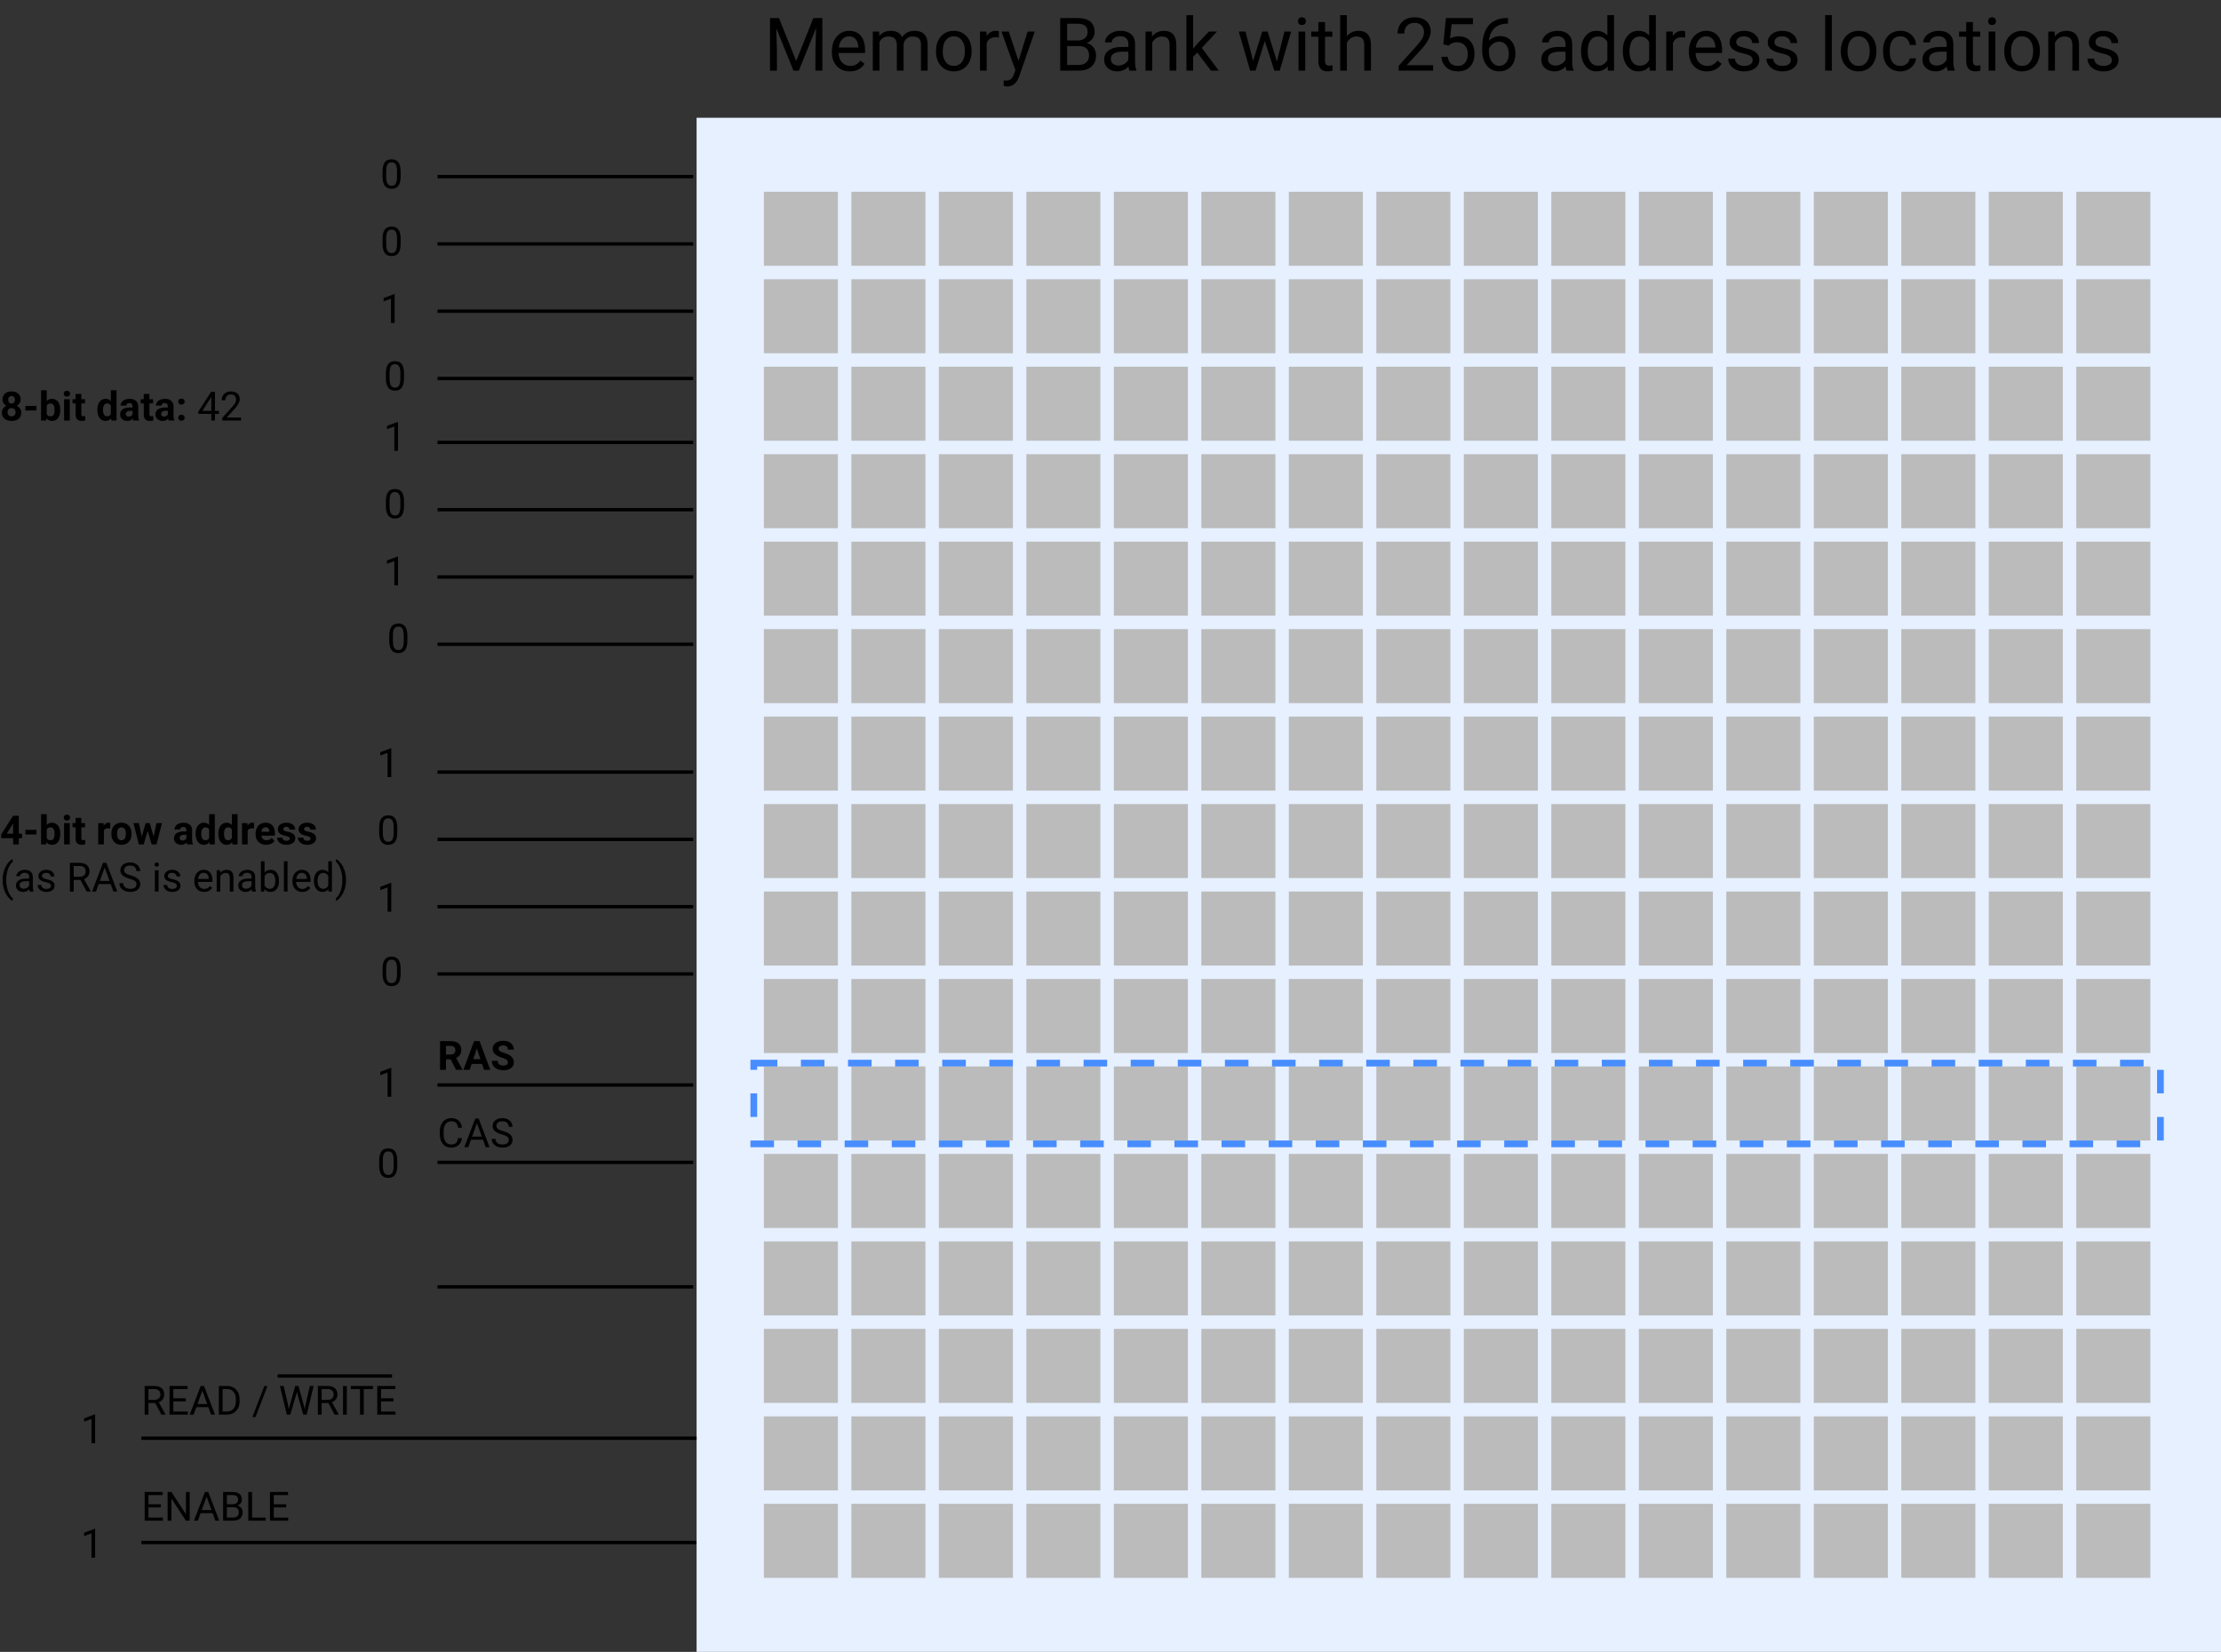 <svg width="660" height="491" viewBox="0 0 660 491" fill="none" xmlns="http://www.w3.org/2000/svg">
<rect x="0" y="0" width="660" height="491" fill="#333333" stroke="none"/>
<line x1="207" y1="458.5" x2="42" y2="458.5" stroke="black"/>
<path d="M28.271 463H27.182V455.775L24.996 456.578V455.594L28.102 454.428H28.271V463Z" fill="black"/>
<path d="M47.812 448.057H44.115V451.08H48.41V452H42.99V443.469H48.352V444.395H44.115V447.137H47.812V448.057ZM56.367 452H55.236L50.941 445.426V452H49.81V443.469H50.941L55.248 450.072V443.469H56.367V452ZM63.182 449.773H59.607L58.805 452H57.645L60.902 443.469H61.887L65.15 452H63.996L63.182 449.773ZM59.947 448.848H62.848L61.395 444.857L59.947 448.848ZM66.299 452V443.469H69.088C70.014 443.469 70.709 443.66 71.174 444.043C71.643 444.426 71.877 444.992 71.877 445.742C71.877 446.141 71.764 446.494 71.537 446.803C71.311 447.107 71.002 447.344 70.611 447.512C71.072 447.641 71.436 447.887 71.701 448.25C71.971 448.609 72.106 449.039 72.106 449.539C72.106 450.305 71.857 450.906 71.361 451.344C70.865 451.781 70.164 452 69.258 452H66.299ZM67.424 448.01V451.08H69.281C69.805 451.08 70.217 450.945 70.518 450.676C70.822 450.402 70.975 450.027 70.975 449.551C70.975 448.523 70.416 448.01 69.299 448.01H67.424ZM67.424 447.107H69.123C69.615 447.107 70.008 446.984 70.301 446.738C70.598 446.492 70.746 446.158 70.746 445.736C70.746 445.268 70.609 444.928 70.336 444.717C70.062 444.502 69.647 444.395 69.088 444.395H67.424V447.107ZM74.906 451.08H78.949V452H73.775V443.469H74.906V451.08ZM85.055 448.057H81.357V451.08H85.652V452H80.232V443.469H85.594V444.395H81.357V447.137H85.055V448.057Z" fill="black"/>
<rect x="207" y="35" width="453" height="456" fill="#E6F0FF"/>
<line x1="206" y1="72.5" x2="130" y2="72.5" stroke="black"/>
<line x1="206" y1="112.5" x2="130" y2="112.5" stroke="black"/>
<line x1="206" y1="92.5" x2="130" y2="92.5" stroke="black"/>
<line x1="206" y1="52.5" x2="130" y2="52.5" stroke="black"/>
<line x1="206" y1="151.5" x2="130" y2="151.5" stroke="black"/>
<line x1="206" y1="191.5" x2="130" y2="191.5" stroke="black"/>
<line x1="206" y1="171.5" x2="130" y2="171.5" stroke="black"/>
<line x1="206" y1="131.5" x2="130" y2="131.5" stroke="black"/>
<path d="M6.141 118.736C6.141 119.15 6.037 119.518 5.83 119.838C5.623 120.158 5.338 120.414 4.975 120.605C5.389 120.805 5.717 121.08 5.959 121.432C6.201 121.779 6.322 122.189 6.322 122.662C6.322 123.42 6.064 124.02 5.549 124.461C5.033 124.898 4.332 125.117 3.445 125.117C2.559 125.117 1.855 124.896 1.336 124.455C0.816 124.014 0.557 123.416 0.557 122.662C0.557 122.189 0.678 121.777 0.92 121.426C1.162 121.074 1.488 120.801 1.898 120.605C1.535 120.414 1.25 120.158 1.043 119.838C0.84 119.518 0.738 119.15 0.738 118.736C0.738 118.01 0.98 117.432 1.465 117.002C1.949 116.568 2.607 116.352 3.439 116.352C4.268 116.352 4.924 116.566 5.408 116.996C5.896 117.422 6.141 118.002 6.141 118.736ZM4.623 122.539C4.623 122.168 4.516 121.871 4.301 121.648C4.086 121.426 3.797 121.314 3.434 121.314C3.074 121.314 2.787 121.426 2.572 121.648C2.357 121.867 2.25 122.164 2.25 122.539C2.25 122.902 2.355 123.195 2.566 123.418C2.777 123.641 3.07 123.752 3.445 123.752C3.812 123.752 4.1 123.645 4.307 123.43C4.518 123.215 4.623 122.918 4.623 122.539ZM4.447 118.818C4.447 118.486 4.359 118.221 4.184 118.021C4.008 117.818 3.76 117.717 3.439 117.717C3.123 117.717 2.877 117.814 2.701 118.01C2.525 118.205 2.438 118.475 2.438 118.818C2.438 119.158 2.525 119.432 2.701 119.639C2.877 119.846 3.125 119.949 3.445 119.949C3.766 119.949 4.012 119.846 4.184 119.639C4.359 119.432 4.447 119.158 4.447 118.818ZM10.834 122.029H7.535V120.664H10.834V122.029ZM17.906 121.889C17.906 122.904 17.689 123.697 17.256 124.268C16.822 124.834 16.217 125.117 15.44 125.117C14.752 125.117 14.203 124.854 13.793 124.326L13.717 125H12.193V116H13.887V119.229C14.277 118.771 14.791 118.543 15.428 118.543C16.201 118.543 16.807 118.828 17.244 119.398C17.686 119.965 17.906 120.764 17.906 121.795V121.889ZM16.213 121.766C16.213 121.125 16.111 120.658 15.908 120.365C15.705 120.068 15.402 119.92 15 119.92C14.461 119.92 14.09 120.141 13.887 120.582V123.084C14.094 123.529 14.469 123.752 15.012 123.752C15.559 123.752 15.918 123.482 16.09 122.943C16.172 122.686 16.213 122.293 16.213 121.766ZM20.742 125H19.043V118.66H20.742V125ZM18.943 117.02C18.943 116.766 19.027 116.557 19.195 116.393C19.367 116.229 19.6 116.146 19.893 116.146C20.182 116.146 20.412 116.229 20.584 116.393C20.756 116.557 20.842 116.766 20.842 117.02C20.842 117.277 20.754 117.488 20.578 117.652C20.406 117.816 20.178 117.898 19.893 117.898C19.607 117.898 19.377 117.816 19.201 117.652C19.029 117.488 18.943 117.277 18.943 117.02ZM24.17 117.102V118.66H25.254V119.902H24.17V123.066C24.17 123.301 24.215 123.469 24.305 123.57C24.395 123.672 24.566 123.723 24.82 123.723C25.008 123.723 25.174 123.709 25.318 123.682V124.965C24.986 125.066 24.645 125.117 24.293 125.117C23.105 125.117 22.5 124.518 22.477 123.318V119.902H21.551V118.66H22.477V117.102H24.17ZM28.922 121.783C28.922 120.795 29.143 120.008 29.584 119.422C30.029 118.836 30.637 118.543 31.406 118.543C32.023 118.543 32.533 118.773 32.935 119.234V116H34.635V125H33.105L33.023 124.326C32.602 124.854 32.059 125.117 31.395 125.117C30.648 125.117 30.049 124.824 29.596 124.238C29.146 123.648 28.922 122.83 28.922 121.783ZM30.615 121.906C30.615 122.5 30.719 122.955 30.926 123.271C31.133 123.588 31.434 123.746 31.828 123.746C32.352 123.746 32.721 123.525 32.935 123.084V120.582C32.725 120.141 32.359 119.92 31.84 119.92C31.023 119.92 30.615 120.582 30.615 121.906ZM39.621 125C39.543 124.848 39.486 124.658 39.451 124.432C39.041 124.889 38.508 125.117 37.852 125.117C37.23 125.117 36.715 124.938 36.305 124.578C35.898 124.219 35.695 123.766 35.695 123.219C35.695 122.547 35.943 122.031 36.44 121.672C36.94 121.312 37.66 121.131 38.602 121.127H39.381V120.764C39.381 120.471 39.305 120.236 39.152 120.061C39.004 119.885 38.768 119.797 38.443 119.797C38.158 119.797 37.934 119.865 37.77 120.002C37.609 120.139 37.529 120.326 37.529 120.564H35.836C35.836 120.197 35.949 119.857 36.176 119.545C36.402 119.232 36.723 118.988 37.137 118.812C37.551 118.633 38.016 118.543 38.531 118.543C39.312 118.543 39.932 118.74 40.389 119.135C40.85 119.525 41.08 120.076 41.08 120.787V123.535C41.084 124.137 41.168 124.592 41.332 124.9V125H39.621ZM38.221 123.822C38.471 123.822 38.701 123.768 38.912 123.658C39.123 123.545 39.279 123.395 39.381 123.207V122.117H38.748C37.9 122.117 37.449 122.41 37.395 122.996L37.389 123.096C37.389 123.307 37.463 123.48 37.611 123.617C37.76 123.754 37.963 123.822 38.221 123.822ZM44.408 117.102V118.66H45.492V119.902H44.408V123.066C44.408 123.301 44.453 123.469 44.543 123.57C44.633 123.672 44.805 123.723 45.059 123.723C45.246 123.723 45.412 123.709 45.557 123.682V124.965C45.225 125.066 44.883 125.117 44.531 125.117C43.344 125.117 42.738 124.518 42.715 123.318V119.902H41.789V118.66H42.715V117.102H44.408ZM50.109 125C50.031 124.848 49.975 124.658 49.94 124.432C49.529 124.889 48.996 125.117 48.34 125.117C47.719 125.117 47.203 124.938 46.793 124.578C46.387 124.219 46.184 123.766 46.184 123.219C46.184 122.547 46.432 122.031 46.928 121.672C47.428 121.312 48.148 121.131 49.09 121.127H49.869V120.764C49.869 120.471 49.793 120.236 49.641 120.061C49.492 119.885 49.256 119.797 48.932 119.797C48.647 119.797 48.422 119.865 48.258 120.002C48.098 120.139 48.018 120.326 48.018 120.564H46.324C46.324 120.197 46.438 119.857 46.664 119.545C46.891 119.232 47.211 118.988 47.625 118.812C48.039 118.633 48.504 118.543 49.02 118.543C49.801 118.543 50.42 118.74 50.877 119.135C51.338 119.525 51.568 120.076 51.568 120.787V123.535C51.572 124.137 51.656 124.592 51.82 124.9V125H50.109ZM48.709 123.822C48.959 123.822 49.19 123.768 49.4 123.658C49.611 123.545 49.768 123.395 49.869 123.207V122.117H49.236C48.389 122.117 47.938 122.41 47.883 122.996L47.877 123.096C47.877 123.307 47.951 123.48 48.1 123.617C48.248 123.754 48.451 123.822 48.709 123.822ZM52.951 124.168C52.951 123.898 53.041 123.68 53.221 123.512C53.404 123.344 53.633 123.26 53.906 123.26C54.184 123.26 54.412 123.344 54.592 123.512C54.775 123.68 54.867 123.898 54.867 124.168C54.867 124.434 54.777 124.65 54.598 124.818C54.418 124.982 54.188 125.064 53.906 125.064C53.629 125.064 53.4 124.982 53.221 124.818C53.041 124.65 52.951 124.434 52.951 124.168ZM52.951 119.369C52.951 119.1 53.041 118.881 53.221 118.713C53.404 118.545 53.633 118.461 53.906 118.461C54.184 118.461 54.412 118.545 54.592 118.713C54.775 118.881 54.867 119.1 54.867 119.369C54.867 119.635 54.777 119.852 54.598 120.02C54.418 120.184 54.188 120.266 53.906 120.266C53.629 120.266 53.4 120.184 53.221 120.02C53.041 119.852 52.951 119.635 52.951 119.369ZM63.879 122.135H65.062V123.02H63.879V125H62.789V123.02H58.904V122.381L62.725 116.469H63.879V122.135ZM60.135 122.135H62.789V117.951L62.66 118.186L60.135 122.135ZM71.631 125H66.041V124.221L68.994 120.939C69.432 120.443 69.732 120.041 69.897 119.732C70.064 119.42 70.148 119.098 70.148 118.766C70.148 118.32 70.014 117.955 69.744 117.67C69.475 117.385 69.115 117.242 68.666 117.242C68.127 117.242 67.707 117.396 67.406 117.705C67.109 118.01 66.961 118.436 66.961 118.982H65.877C65.877 118.197 66.129 117.562 66.633 117.078C67.141 116.594 67.818 116.352 68.666 116.352C69.459 116.352 70.086 116.561 70.547 116.979C71.008 117.393 71.238 117.945 71.238 118.637C71.238 119.477 70.703 120.477 69.633 121.637L67.348 124.115H71.631V125Z" fill="black"/>
<line x1="206" y1="249.5" x2="130" y2="249.5" stroke="black"/>
<line x1="206" y1="289.5" x2="130" y2="289.5" stroke="black"/>
<line x1="206" y1="269.5" x2="130" y2="269.5" stroke="black"/>
<line x1="206" y1="229.5" x2="130" y2="229.5" stroke="black"/>
<line x1="206" y1="345.5" x2="130" y2="345.5" stroke="black"/>
<line x1="206" y1="382.5" x2="130" y2="382.5" stroke="black"/>
<line x1="206" y1="322.5" x2="130" y2="322.5" stroke="black"/>
<path d="M5.59 247.789H6.557V249.154H5.59V251H3.896V249.154H0.398L0.322 248.088L3.879 242.469H5.59V247.789ZM2.01 247.789H3.896V244.777L3.785 244.971L2.01 247.789ZM10.834 248.029H7.535V246.664H10.834V248.029ZM17.906 247.889C17.906 248.904 17.689 249.697 17.256 250.268C16.822 250.834 16.217 251.117 15.44 251.117C14.752 251.117 14.203 250.854 13.793 250.326L13.717 251H12.193V242H13.887V245.229C14.277 244.771 14.791 244.543 15.428 244.543C16.201 244.543 16.807 244.828 17.244 245.398C17.686 245.965 17.906 246.764 17.906 247.795V247.889ZM16.213 247.766C16.213 247.125 16.111 246.658 15.908 246.365C15.705 246.068 15.402 245.92 15 245.92C14.461 245.92 14.09 246.141 13.887 246.582V249.084C14.094 249.529 14.469 249.752 15.012 249.752C15.559 249.752 15.918 249.482 16.09 248.943C16.172 248.686 16.213 248.293 16.213 247.766ZM20.742 251H19.043V244.66H20.742V251ZM18.943 243.02C18.943 242.766 19.027 242.557 19.195 242.393C19.367 242.229 19.6 242.146 19.893 242.146C20.182 242.146 20.412 242.229 20.584 242.393C20.756 242.557 20.842 242.766 20.842 243.02C20.842 243.277 20.754 243.488 20.578 243.652C20.406 243.816 20.178 243.898 19.893 243.898C19.607 243.898 19.377 243.816 19.201 243.652C19.029 243.488 18.943 243.277 18.943 243.02ZM24.17 243.102V244.66H25.254V245.902H24.17V249.066C24.17 249.301 24.215 249.469 24.305 249.57C24.395 249.672 24.566 249.723 24.82 249.723C25.008 249.723 25.174 249.709 25.318 249.682V250.965C24.986 251.066 24.645 251.117 24.293 251.117C23.105 251.117 22.5 250.518 22.477 249.318V245.902H21.551V244.66H22.477V243.102H24.17ZM32.748 246.248C32.518 246.217 32.315 246.201 32.139 246.201C31.498 246.201 31.078 246.418 30.879 246.852V251H29.186V244.66H30.785L30.832 245.416C31.172 244.834 31.643 244.543 32.244 244.543C32.432 244.543 32.607 244.568 32.772 244.619L32.748 246.248ZM33.094 247.771C33.094 247.143 33.215 246.582 33.457 246.09C33.699 245.598 34.047 245.217 34.5 244.947C34.957 244.678 35.486 244.543 36.088 244.543C36.943 244.543 37.641 244.805 38.18 245.328C38.723 245.852 39.025 246.562 39.088 247.461L39.1 247.895C39.1 248.867 38.828 249.648 38.285 250.238C37.742 250.824 37.014 251.117 36.1 251.117C35.185 251.117 34.455 250.824 33.908 250.238C33.365 249.652 33.094 248.855 33.094 247.848V247.771ZM34.787 247.895C34.787 248.496 34.9 248.957 35.127 249.277C35.353 249.594 35.678 249.752 36.1 249.752C36.51 249.752 36.83 249.596 37.06 249.283C37.291 248.967 37.406 248.463 37.406 247.771C37.406 247.182 37.291 246.725 37.06 246.4C36.83 246.076 36.506 245.914 36.088 245.914C35.674 245.914 35.353 246.076 35.127 246.4C34.9 246.721 34.787 247.219 34.787 247.895ZM45.656 248.697L46.488 244.66H48.123L46.506 251H45.088L43.887 247.01L42.685 251H41.273L39.656 244.66H41.291L42.117 248.691L43.277 244.66H44.502L45.656 248.697ZM55.629 251C55.551 250.848 55.494 250.658 55.459 250.432C55.049 250.889 54.516 251.117 53.859 251.117C53.238 251.117 52.723 250.938 52.312 250.578C51.906 250.219 51.703 249.766 51.703 249.219C51.703 248.547 51.951 248.031 52.447 247.672C52.947 247.312 53.668 247.131 54.609 247.127H55.389V246.764C55.389 246.471 55.312 246.236 55.16 246.061C55.012 245.885 54.775 245.797 54.451 245.797C54.166 245.797 53.941 245.865 53.777 246.002C53.617 246.139 53.537 246.326 53.537 246.564H51.844C51.844 246.197 51.957 245.857 52.184 245.545C52.41 245.232 52.73 244.988 53.145 244.812C53.559 244.633 54.023 244.543 54.539 244.543C55.32 244.543 55.94 244.74 56.397 245.135C56.857 245.525 57.088 246.076 57.088 246.787V249.535C57.092 250.137 57.176 250.592 57.34 250.9V251H55.629ZM54.228 249.822C54.478 249.822 54.709 249.768 54.92 249.658C55.131 249.545 55.287 249.395 55.389 249.207V248.117H54.756C53.908 248.117 53.457 248.41 53.402 248.996L53.397 249.096C53.397 249.307 53.471 249.48 53.619 249.617C53.768 249.754 53.971 249.822 54.228 249.822ZM58.125 247.783C58.125 246.795 58.346 246.008 58.787 245.422C59.232 244.836 59.84 244.543 60.609 244.543C61.227 244.543 61.736 244.773 62.139 245.234V242H63.838V251H62.309L62.227 250.326C61.805 250.854 61.262 251.117 60.598 251.117C59.852 251.117 59.252 250.824 58.799 250.238C58.35 249.648 58.125 248.83 58.125 247.783ZM59.818 247.906C59.818 248.5 59.922 248.955 60.129 249.271C60.336 249.588 60.637 249.746 61.031 249.746C61.555 249.746 61.924 249.525 62.139 249.084V246.582C61.928 246.141 61.562 245.92 61.043 245.92C60.227 245.92 59.818 246.582 59.818 247.906ZM64.887 247.783C64.887 246.795 65.107 246.008 65.549 245.422C65.994 244.836 66.602 244.543 67.371 244.543C67.988 244.543 68.498 244.773 68.9 245.234V242H70.6V251H69.07L68.988 250.326C68.566 250.854 68.023 251.117 67.359 251.117C66.613 251.117 66.014 250.824 65.561 250.238C65.111 249.648 64.887 248.83 64.887 247.783ZM66.58 247.906C66.58 248.5 66.684 248.955 66.891 249.271C67.098 249.588 67.398 249.746 67.793 249.746C68.316 249.746 68.686 249.525 68.9 249.084V246.582C68.689 246.141 68.324 245.92 67.805 245.92C66.988 245.92 66.58 246.582 66.58 247.906ZM75.475 246.248C75.244 246.217 75.041 246.201 74.865 246.201C74.225 246.201 73.805 246.418 73.606 246.852V251H71.912V244.66H73.512L73.559 245.416C73.898 244.834 74.369 244.543 74.971 244.543C75.158 244.543 75.334 244.568 75.498 244.619L75.475 246.248ZM79.096 251.117C78.166 251.117 77.408 250.832 76.822 250.262C76.24 249.691 75.949 248.932 75.949 247.982V247.818C75.949 247.182 76.072 246.613 76.318 246.113C76.564 245.609 76.912 245.223 77.361 244.953C77.814 244.68 78.33 244.543 78.908 244.543C79.775 244.543 80.457 244.816 80.953 245.363C81.453 245.91 81.703 246.686 81.703 247.689V248.381H77.666C77.721 248.795 77.885 249.127 78.158 249.377C78.436 249.627 78.785 249.752 79.207 249.752C79.859 249.752 80.369 249.516 80.736 249.043L81.568 249.975C81.314 250.334 80.971 250.615 80.537 250.818C80.103 251.018 79.623 251.117 79.096 251.117ZM78.902 245.914C78.566 245.914 78.293 246.027 78.082 246.254C77.875 246.48 77.742 246.805 77.684 247.227H80.039V247.092C80.031 246.717 79.93 246.428 79.734 246.225C79.539 246.018 79.262 245.914 78.902 245.914ZM86.103 249.248C86.103 249.041 86 248.879 85.793 248.762C85.59 248.641 85.262 248.533 84.809 248.439C83.301 248.123 82.547 247.482 82.547 246.518C82.547 245.955 82.779 245.486 83.244 245.111C83.713 244.732 84.324 244.543 85.078 244.543C85.883 244.543 86.525 244.732 87.006 245.111C87.49 245.49 87.732 245.982 87.732 246.588H86.039C86.039 246.346 85.961 246.146 85.805 245.99C85.648 245.83 85.404 245.75 85.072 245.75C84.787 245.75 84.566 245.814 84.41 245.943C84.254 246.072 84.176 246.236 84.176 246.436C84.176 246.623 84.264 246.775 84.439 246.893C84.619 247.006 84.92 247.105 85.342 247.191C85.764 247.273 86.119 247.367 86.408 247.473C87.303 247.801 87.75 248.369 87.75 249.178C87.75 249.756 87.502 250.225 87.006 250.584C86.51 250.939 85.869 251.117 85.084 251.117C84.553 251.117 84.08 251.023 83.666 250.836C83.256 250.645 82.934 250.385 82.699 250.057C82.465 249.725 82.348 249.367 82.348 248.984H83.953C83.969 249.285 84.08 249.516 84.287 249.676C84.494 249.836 84.772 249.916 85.119 249.916C85.443 249.916 85.688 249.855 85.852 249.734C86.019 249.609 86.103 249.447 86.103 249.248ZM92.279 249.248C92.279 249.041 92.176 248.879 91.969 248.762C91.766 248.641 91.438 248.533 90.984 248.439C89.477 248.123 88.723 247.482 88.723 246.518C88.723 245.955 88.955 245.486 89.42 245.111C89.889 244.732 90.5 244.543 91.254 244.543C92.059 244.543 92.701 244.732 93.182 245.111C93.666 245.49 93.908 245.982 93.908 246.588H92.215C92.215 246.346 92.137 246.146 91.981 245.99C91.824 245.83 91.58 245.75 91.248 245.75C90.963 245.75 90.742 245.814 90.586 245.943C90.43 246.072 90.352 246.236 90.352 246.436C90.352 246.623 90.439 246.775 90.615 246.893C90.795 247.006 91.096 247.105 91.518 247.191C91.939 247.273 92.295 247.367 92.584 247.473C93.478 247.801 93.926 248.369 93.926 249.178C93.926 249.756 93.678 250.225 93.182 250.584C92.686 250.939 92.045 251.117 91.26 251.117C90.728 251.117 90.256 251.023 89.842 250.836C89.432 250.645 89.109 250.385 88.875 250.057C88.641 249.725 88.523 249.367 88.523 248.984H90.129C90.144 249.285 90.256 249.516 90.463 249.676C90.67 249.836 90.947 249.916 91.295 249.916C91.619 249.916 91.863 249.855 92.027 249.734C92.195 249.609 92.279 249.447 92.279 249.248ZM0.779 261.537C0.779 260.654 0.896 259.807 1.131 258.994C1.369 258.182 1.723 257.443 2.191 256.779C2.66 256.115 3.146 255.646 3.65 255.373L3.873 256.088C3.303 256.525 2.834 257.193 2.467 258.092C2.104 258.99 1.904 259.996 1.869 261.109L1.863 261.607C1.863 263.115 2.139 264.424 2.689 265.533C3.021 266.197 3.416 266.717 3.873 267.092L3.65 267.754C3.131 267.465 2.635 266.98 2.162 266.301C1.24 264.973 0.779 263.385 0.779 261.537ZM8.836 265C8.773 264.875 8.723 264.652 8.684 264.332C8.18 264.855 7.578 265.117 6.879 265.117C6.254 265.117 5.74 264.941 5.338 264.59C4.939 264.234 4.74 263.785 4.74 263.242C4.74 262.582 4.99 262.07 5.49 261.707C5.994 261.34 6.701 261.156 7.611 261.156H8.666V260.658C8.666 260.279 8.553 259.979 8.326 259.756C8.1 259.529 7.766 259.416 7.324 259.416C6.938 259.416 6.613 259.514 6.352 259.709C6.09 259.904 5.959 260.141 5.959 260.418H4.869C4.869 260.102 4.98 259.797 5.203 259.504C5.43 259.207 5.734 258.973 6.117 258.801C6.504 258.629 6.928 258.543 7.389 258.543C8.119 258.543 8.691 258.727 9.105 259.094C9.52 259.457 9.734 259.959 9.75 260.6V263.518C9.75 264.1 9.824 264.562 9.973 264.906V265H8.836ZM7.037 264.174C7.377 264.174 7.699 264.086 8.004 263.91C8.309 263.734 8.529 263.506 8.666 263.225V261.924H7.816C6.488 261.924 5.824 262.312 5.824 263.09C5.824 263.43 5.938 263.695 6.164 263.887C6.391 264.078 6.682 264.174 7.037 264.174ZM15.141 263.318C15.141 263.025 15.029 262.799 14.807 262.639C14.588 262.475 14.203 262.334 13.652 262.217C13.105 262.1 12.67 261.959 12.346 261.795C12.025 261.631 11.787 261.436 11.631 261.209C11.479 260.982 11.402 260.713 11.402 260.4C11.402 259.881 11.621 259.441 12.059 259.082C12.5 258.723 13.062 258.543 13.746 258.543C14.465 258.543 15.047 258.729 15.492 259.1C15.941 259.471 16.166 259.945 16.166 260.523H15.076C15.076 260.227 14.949 259.971 14.695 259.756C14.445 259.541 14.129 259.434 13.746 259.434C13.352 259.434 13.043 259.52 12.82 259.691C12.598 259.863 12.486 260.088 12.486 260.365C12.486 260.627 12.59 260.824 12.797 260.957C13.004 261.09 13.377 261.217 13.916 261.338C14.459 261.459 14.898 261.604 15.234 261.771C15.57 261.939 15.818 262.143 15.979 262.381C16.143 262.615 16.225 262.902 16.225 263.242C16.225 263.809 15.998 264.264 15.545 264.607C15.092 264.947 14.504 265.117 13.781 265.117C13.273 265.117 12.824 265.027 12.434 264.848C12.043 264.668 11.736 264.418 11.514 264.098C11.295 263.773 11.185 263.424 11.185 263.049H12.27C12.289 263.412 12.434 263.701 12.703 263.916C12.977 264.127 13.336 264.232 13.781 264.232C14.191 264.232 14.52 264.15 14.766 263.986C15.016 263.818 15.141 263.596 15.141 263.318ZM23.912 261.549H21.908V265H20.777V256.469H23.602C24.562 256.469 25.301 256.688 25.816 257.125C26.336 257.562 26.596 258.199 26.596 259.035C26.596 259.566 26.451 260.029 26.162 260.424C25.877 260.818 25.479 261.113 24.967 261.309L26.971 264.93V265H25.764L23.912 261.549ZM21.908 260.629H23.637C24.195 260.629 24.639 260.484 24.967 260.195C25.299 259.906 25.465 259.52 25.465 259.035C25.465 258.508 25.307 258.104 24.99 257.822C24.678 257.541 24.225 257.398 23.631 257.395H21.908V260.629ZM32.889 262.773H29.314L28.512 265H27.352L30.609 256.469H31.594L34.857 265H33.703L32.889 262.773ZM29.654 261.848H32.555L31.102 257.857L29.654 261.848ZM38.52 261.197C37.555 260.92 36.852 260.58 36.41 260.178C35.973 259.771 35.754 259.271 35.754 258.678C35.754 258.006 36.022 257.451 36.557 257.014C37.096 256.572 37.795 256.352 38.654 256.352C39.24 256.352 39.762 256.465 40.219 256.691C40.68 256.918 41.035 257.23 41.285 257.629C41.539 258.027 41.666 258.463 41.666 258.936H40.535C40.535 258.42 40.371 258.016 40.043 257.723C39.715 257.426 39.252 257.277 38.654 257.277C38.1 257.277 37.666 257.4 37.353 257.646C37.045 257.889 36.891 258.227 36.891 258.66C36.891 259.008 37.037 259.303 37.33 259.545C37.627 259.783 38.129 260.002 38.836 260.201C39.547 260.4 40.102 260.621 40.5 260.863C40.902 261.102 41.199 261.381 41.391 261.701C41.586 262.021 41.684 262.398 41.684 262.832C41.684 263.523 41.414 264.078 40.875 264.496C40.336 264.91 39.615 265.117 38.713 265.117C38.127 265.117 37.58 265.006 37.072 264.783C36.565 264.557 36.172 264.248 35.895 263.857C35.621 263.467 35.484 263.023 35.484 262.527H36.615C36.615 263.043 36.805 263.451 37.184 263.752C37.566 264.049 38.076 264.197 38.713 264.197C39.307 264.197 39.762 264.076 40.078 263.834C40.395 263.592 40.553 263.262 40.553 262.844C40.553 262.426 40.406 262.104 40.113 261.877C39.82 261.646 39.289 261.42 38.52 261.197ZM47.115 265H46.031V258.66H47.115V265ZM45.943 256.979C45.943 256.803 45.996 256.654 46.102 256.533C46.211 256.412 46.371 256.352 46.582 256.352C46.793 256.352 46.953 256.412 47.062 256.533C47.172 256.654 47.227 256.803 47.227 256.979C47.227 257.154 47.172 257.301 47.062 257.418C46.953 257.535 46.793 257.594 46.582 257.594C46.371 257.594 46.211 257.535 46.102 257.418C45.996 257.301 45.943 257.154 45.943 256.979ZM52.547 263.318C52.547 263.025 52.435 262.799 52.213 262.639C51.994 262.475 51.609 262.334 51.059 262.217C50.512 262.1 50.076 261.959 49.752 261.795C49.432 261.631 49.193 261.436 49.037 261.209C48.885 260.982 48.809 260.713 48.809 260.4C48.809 259.881 49.027 259.441 49.465 259.082C49.906 258.723 50.469 258.543 51.152 258.543C51.871 258.543 52.453 258.729 52.898 259.1C53.348 259.471 53.572 259.945 53.572 260.523H52.482C52.482 260.227 52.355 259.971 52.102 259.756C51.852 259.541 51.535 259.434 51.152 259.434C50.758 259.434 50.449 259.52 50.227 259.691C50.004 259.863 49.893 260.088 49.893 260.365C49.893 260.627 49.996 260.824 50.203 260.957C50.41 261.09 50.783 261.217 51.322 261.338C51.865 261.459 52.305 261.604 52.641 261.771C52.977 261.939 53.225 262.143 53.385 262.381C53.549 262.615 53.631 262.902 53.631 263.242C53.631 263.809 53.404 264.264 52.951 264.607C52.498 264.947 51.91 265.117 51.188 265.117C50.68 265.117 50.23 265.027 49.84 264.848C49.449 264.668 49.143 264.418 48.92 264.098C48.701 263.773 48.592 263.424 48.592 263.049H49.676C49.695 263.412 49.84 263.701 50.109 263.916C50.383 264.127 50.742 264.232 51.188 264.232C51.598 264.232 51.926 264.15 52.172 263.986C52.422 263.818 52.547 263.596 52.547 263.318ZM60.65 265.117C59.791 265.117 59.092 264.836 58.553 264.273C58.014 263.707 57.744 262.951 57.744 262.006V261.807C57.744 261.178 57.863 260.617 58.102 260.125C58.344 259.629 58.68 259.242 59.109 258.965C59.543 258.684 60.012 258.543 60.516 258.543C61.34 258.543 61.98 258.814 62.438 259.357C62.895 259.9 63.123 260.678 63.123 261.689V262.141H58.828C58.844 262.766 59.025 263.271 59.373 263.658C59.725 264.041 60.17 264.232 60.709 264.232C61.092 264.232 61.416 264.154 61.682 263.998C61.947 263.842 62.18 263.635 62.379 263.377L63.041 263.893C62.51 264.709 61.713 265.117 60.65 265.117ZM60.516 259.434C60.078 259.434 59.711 259.594 59.414 259.914C59.117 260.23 58.934 260.676 58.863 261.25H62.039V261.168C62.008 260.617 61.859 260.191 61.594 259.891C61.328 259.586 60.969 259.434 60.516 259.434ZM65.408 258.66L65.443 259.457C65.928 258.848 66.561 258.543 67.342 258.543C68.682 258.543 69.357 259.299 69.369 260.811V265H68.285V260.805C68.281 260.348 68.176 260.01 67.969 259.791C67.766 259.572 67.447 259.463 67.014 259.463C66.662 259.463 66.353 259.557 66.088 259.744C65.822 259.932 65.615 260.178 65.467 260.482V265H64.383V258.66H65.408ZM74.918 265C74.856 264.875 74.805 264.652 74.766 264.332C74.262 264.855 73.66 265.117 72.961 265.117C72.336 265.117 71.822 264.941 71.42 264.59C71.022 264.234 70.822 263.785 70.822 263.242C70.822 262.582 71.072 262.07 71.572 261.707C72.076 261.34 72.783 261.156 73.693 261.156H74.748V260.658C74.748 260.279 74.635 259.979 74.408 259.756C74.182 259.529 73.848 259.416 73.406 259.416C73.019 259.416 72.695 259.514 72.434 259.709C72.172 259.904 72.041 260.141 72.041 260.418H70.951C70.951 260.102 71.062 259.797 71.285 259.504C71.512 259.207 71.816 258.973 72.199 258.801C72.586 258.629 73.01 258.543 73.471 258.543C74.201 258.543 74.773 258.727 75.188 259.094C75.602 259.457 75.816 259.959 75.832 260.6V263.518C75.832 264.1 75.906 264.562 76.055 264.906V265H74.918ZM73.119 264.174C73.459 264.174 73.781 264.086 74.086 263.91C74.391 263.734 74.611 263.506 74.748 263.225V261.924H73.898C72.57 261.924 71.906 262.312 71.906 263.09C71.906 263.43 72.019 263.695 72.246 263.887C72.473 264.078 72.764 264.174 73.119 264.174ZM82.898 261.9C82.898 262.869 82.676 263.648 82.231 264.238C81.785 264.824 81.188 265.117 80.438 265.117C79.637 265.117 79.018 264.834 78.58 264.268L78.527 265H77.531V256H78.615V259.357C79.053 258.814 79.656 258.543 80.426 258.543C81.195 258.543 81.799 258.834 82.236 259.416C82.678 259.998 82.898 260.795 82.898 261.807V261.9ZM81.814 261.777C81.814 261.039 81.672 260.469 81.387 260.066C81.102 259.664 80.691 259.463 80.156 259.463C79.441 259.463 78.928 259.795 78.615 260.459V263.201C78.947 263.865 79.465 264.197 80.168 264.197C80.688 264.197 81.092 263.996 81.381 263.594C81.67 263.191 81.814 262.586 81.814 261.777ZM85.447 265H84.363V256H85.447V265ZM89.818 265.117C88.959 265.117 88.26 264.836 87.721 264.273C87.182 263.707 86.912 262.951 86.912 262.006V261.807C86.912 261.178 87.031 260.617 87.269 260.125C87.512 259.629 87.848 259.242 88.277 258.965C88.711 258.684 89.18 258.543 89.684 258.543C90.508 258.543 91.148 258.814 91.606 259.357C92.062 259.9 92.291 260.678 92.291 261.689V262.141H87.996C88.012 262.766 88.193 263.271 88.541 263.658C88.893 264.041 89.338 264.232 89.877 264.232C90.26 264.232 90.584 264.154 90.85 263.998C91.115 263.842 91.348 263.635 91.547 263.377L92.209 263.893C91.678 264.709 90.881 265.117 89.818 265.117ZM89.684 259.434C89.246 259.434 88.879 259.594 88.582 259.914C88.285 260.23 88.102 260.676 88.031 261.25H91.207V261.168C91.176 260.617 91.027 260.191 90.762 259.891C90.496 259.586 90.137 259.434 89.684 259.434ZM93.287 261.777C93.287 260.805 93.518 260.023 93.978 259.434C94.439 258.84 95.043 258.543 95.789 258.543C96.531 258.543 97.119 258.797 97.553 259.305V256H98.637V265H97.641L97.588 264.32C97.154 264.852 96.551 265.117 95.777 265.117C95.043 265.117 94.443 264.816 93.978 264.215C93.518 263.613 93.287 262.828 93.287 261.859V261.777ZM94.371 261.9C94.371 262.619 94.519 263.182 94.816 263.588C95.113 263.994 95.523 264.197 96.047 264.197C96.734 264.197 97.236 263.889 97.553 263.271V260.359C97.228 259.762 96.731 259.463 96.059 259.463C95.527 259.463 95.113 259.668 94.816 260.078C94.519 260.488 94.371 261.096 94.371 261.9ZM102.826 261.596C102.826 262.467 102.711 263.303 102.48 264.104C102.254 264.9 101.904 265.637 101.432 266.312C100.963 266.988 100.471 267.469 99.955 267.754L99.727 267.092C100.328 266.631 100.811 265.916 101.174 264.947C101.541 263.975 101.729 262.896 101.736 261.713V261.525C101.736 260.705 101.65 259.943 101.479 259.24C101.307 258.533 101.066 257.9 100.758 257.342C100.453 256.783 100.109 256.348 99.727 256.035L99.955 255.373C100.471 255.658 100.961 256.135 101.426 256.803C101.895 257.471 102.244 258.207 102.475 259.012C102.709 259.816 102.826 260.678 102.826 261.596Z" fill="black"/>
<line x1="207" y1="427.5" x2="42" y2="427.5" stroke="black"/>
<rect x="227" y="57" width="22" height="22" fill="#BBBBBB"/>
<rect x="253" y="57" width="22" height="22" fill="#BBBBBB"/>
<rect x="227" y="83" width="22" height="22" fill="#BBBBBB"/>
<rect x="253" y="83" width="22" height="22" fill="#BBBBBB"/>
<rect x="279" y="57" width="22" height="22" fill="#BBBBBB"/>
<rect x="305" y="57" width="22" height="22" fill="#BBBBBB"/>
<rect x="279" y="83" width="22" height="22" fill="#BBBBBB"/>
<rect x="305" y="83" width="22" height="22" fill="#BBBBBB"/>
<rect x="331" y="57" width="22" height="22" fill="#BBBBBB"/>
<rect x="357" y="57" width="22" height="22" fill="#BBBBBB"/>
<rect x="331" y="83" width="22" height="22" fill="#BBBBBB"/>
<rect x="357" y="83" width="22" height="22" fill="#BBBBBB"/>
<rect x="383" y="57" width="22" height="22" fill="#BBBBBB"/>
<rect x="409" y="57" width="22" height="22" fill="#BBBBBB"/>
<rect x="383" y="83" width="22" height="22" fill="#BBBBBB"/>
<rect x="409" y="83" width="22" height="22" fill="#BBBBBB"/>
<rect x="435" y="57" width="22" height="22" fill="#BBBBBB"/>
<rect x="461" y="57" width="22" height="22" fill="#BBBBBB"/>
<rect x="435" y="83" width="22" height="22" fill="#BBBBBB"/>
<rect x="461" y="83" width="22" height="22" fill="#BBBBBB"/>
<rect x="487" y="57" width="22" height="22" fill="#BBBBBB"/>
<rect x="513" y="57" width="22" height="22" fill="#BBBBBB"/>
<rect x="487" y="83" width="22" height="22" fill="#BBBBBB"/>
<rect x="513" y="83" width="22" height="22" fill="#BBBBBB"/>
<rect x="539" y="57" width="22" height="22" fill="#BBBBBB"/>
<rect x="565" y="57" width="22" height="22" fill="#BBBBBB"/>
<rect x="539" y="83" width="22" height="22" fill="#BBBBBB"/>
<rect x="565" y="83" width="22" height="22" fill="#BBBBBB"/>
<rect x="591" y="57" width="22" height="22" fill="#BBBBBB"/>
<rect x="617" y="57" width="22" height="22" fill="#BBBBBB"/>
<rect x="591" y="83" width="22" height="22" fill="#BBBBBB"/>
<rect x="617" y="83" width="22" height="22" fill="#BBBBBB"/>
<rect x="227" y="109" width="22" height="22" fill="#BBBBBB"/>
<rect x="253" y="109" width="22" height="22" fill="#BBBBBB"/>
<rect x="227" y="135" width="22" height="22" fill="#BBBBBB"/>
<rect x="253" y="135" width="22" height="22" fill="#BBBBBB"/>
<rect x="279" y="109" width="22" height="22" fill="#BBBBBB"/>
<rect x="305" y="109" width="22" height="22" fill="#BBBBBB"/>
<rect x="279" y="135" width="22" height="22" fill="#BBBBBB"/>
<rect x="305" y="135" width="22" height="22" fill="#BBBBBB"/>
<rect x="331" y="109" width="22" height="22" fill="#BBBBBB"/>
<rect x="357" y="109" width="22" height="22" fill="#BBBBBB"/>
<rect x="331" y="135" width="22" height="22" fill="#BBBBBB"/>
<rect x="357" y="135" width="22" height="22" fill="#BBBBBB"/>
<rect x="383" y="109" width="22" height="22" fill="#BBBBBB"/>
<rect x="409" y="109" width="22" height="22" fill="#BBBBBB"/>
<rect x="383" y="135" width="22" height="22" fill="#BBBBBB"/>
<rect x="409" y="135" width="22" height="22" fill="#BBBBBB"/>
<rect x="435" y="109" width="22" height="22" fill="#BBBBBB"/>
<rect x="461" y="109" width="22" height="22" fill="#BBBBBB"/>
<rect x="435" y="135" width="22" height="22" fill="#BBBBBB"/>
<rect x="461" y="135" width="22" height="22" fill="#BBBBBB"/>
<rect x="487" y="109" width="22" height="22" fill="#BBBBBB"/>
<rect x="513" y="109" width="22" height="22" fill="#BBBBBB"/>
<rect x="487" y="135" width="22" height="22" fill="#BBBBBB"/>
<rect x="513" y="135" width="22" height="22" fill="#BBBBBB"/>
<rect x="539" y="109" width="22" height="22" fill="#BBBBBB"/>
<rect x="565" y="109" width="22" height="22" fill="#BBBBBB"/>
<rect x="539" y="135" width="22" height="22" fill="#BBBBBB"/>
<rect x="565" y="135" width="22" height="22" fill="#BBBBBB"/>
<rect x="591" y="109" width="22" height="22" fill="#BBBBBB"/>
<rect x="617" y="109" width="22" height="22" fill="#BBBBBB"/>
<rect x="591" y="135" width="22" height="22" fill="#BBBBBB"/>
<rect x="617" y="135" width="22" height="22" fill="#BBBBBB"/>
<rect x="227" y="369" width="22" height="22" fill="#BBBBBB"/>
<rect x="253" y="369" width="22" height="22" fill="#BBBBBB"/>
<rect x="227" y="395" width="22" height="22" fill="#BBBBBB"/>
<rect x="253" y="395" width="22" height="22" fill="#BBBBBB"/>
<rect x="279" y="369" width="22" height="22" fill="#BBBBBB"/>
<rect x="305" y="369" width="22" height="22" fill="#BBBBBB"/>
<rect x="279" y="395" width="22" height="22" fill="#BBBBBB"/>
<rect x="305" y="395" width="22" height="22" fill="#BBBBBB"/>
<rect x="331" y="369" width="22" height="22" fill="#BBBBBB"/>
<rect x="357" y="369" width="22" height="22" fill="#BBBBBB"/>
<rect x="331" y="395" width="22" height="22" fill="#BBBBBB"/>
<rect x="357" y="395" width="22" height="22" fill="#BBBBBB"/>
<rect x="383" y="369" width="22" height="22" fill="#BBBBBB"/>
<rect x="409" y="369" width="22" height="22" fill="#BBBBBB"/>
<rect x="383" y="395" width="22" height="22" fill="#BBBBBB"/>
<rect x="409" y="395" width="22" height="22" fill="#BBBBBB"/>
<rect x="435" y="369" width="22" height="22" fill="#BBBBBB"/>
<rect x="461" y="369" width="22" height="22" fill="#BBBBBB"/>
<rect x="435" y="395" width="22" height="22" fill="#BBBBBB"/>
<rect x="461" y="395" width="22" height="22" fill="#BBBBBB"/>
<rect x="487" y="369" width="22" height="22" fill="#BBBBBB"/>
<rect x="513" y="369" width="22" height="22" fill="#BBBBBB"/>
<rect x="487" y="395" width="22" height="22" fill="#BBBBBB"/>
<rect x="513" y="395" width="22" height="22" fill="#BBBBBB"/>
<rect x="539" y="369" width="22" height="22" fill="#BBBBBB"/>
<rect x="565" y="369" width="22" height="22" fill="#BBBBBB"/>
<rect x="539" y="395" width="22" height="22" fill="#BBBBBB"/>
<rect x="565" y="395" width="22" height="22" fill="#BBBBBB"/>
<rect x="591" y="369" width="22" height="22" fill="#BBBBBB"/>
<rect x="617" y="369" width="22" height="22" fill="#BBBBBB"/>
<rect x="591" y="395" width="22" height="22" fill="#BBBBBB"/>
<rect x="617" y="395" width="22" height="22" fill="#BBBBBB"/>
<rect x="227" y="421" width="22" height="22" fill="#BBBBBB"/>
<rect x="253" y="421" width="22" height="22" fill="#BBBBBB"/>
<rect x="279" y="421" width="22" height="22" fill="#BBBBBB"/>
<rect x="305" y="421" width="22" height="22" fill="#BBBBBB"/>
<rect x="331" y="421" width="22" height="22" fill="#BBBBBB"/>
<rect x="357" y="421" width="22" height="22" fill="#BBBBBB"/>
<rect x="383" y="421" width="22" height="22" fill="#BBBBBB"/>
<rect x="409" y="421" width="22" height="22" fill="#BBBBBB"/>
<rect x="435" y="421" width="22" height="22" fill="#BBBBBB"/>
<rect x="461" y="421" width="22" height="22" fill="#BBBBBB"/>
<rect x="487" y="421" width="22" height="22" fill="#BBBBBB"/>
<rect x="513" y="421" width="22" height="22" fill="#BBBBBB"/>
<rect x="539" y="421" width="22" height="22" fill="#BBBBBB"/>
<rect x="565" y="421" width="22" height="22" fill="#BBBBBB"/>
<rect x="591" y="421" width="22" height="22" fill="#BBBBBB"/>
<rect x="617" y="421" width="22" height="22" fill="#BBBBBB"/>
<rect x="227" y="265" width="22" height="22" fill="#BBBBBB"/>
<rect x="253" y="265" width="22" height="22" fill="#BBBBBB"/>
<rect x="227" y="291" width="22" height="22" fill="#BBBBBB"/>
<rect x="253" y="291" width="22" height="22" fill="#BBBBBB"/>
<rect x="279" y="265" width="22" height="22" fill="#BBBBBB"/>
<rect x="305" y="265" width="22" height="22" fill="#BBBBBB"/>
<rect x="279" y="291" width="22" height="22" fill="#BBBBBB"/>
<rect x="305" y="291" width="22" height="22" fill="#BBBBBB"/>
<rect x="331" y="265" width="22" height="22" fill="#BBBBBB"/>
<rect x="357" y="265" width="22" height="22" fill="#BBBBBB"/>
<rect x="331" y="291" width="22" height="22" fill="#BBBBBB"/>
<rect x="357" y="291" width="22" height="22" fill="#BBBBBB"/>
<rect x="383" y="265" width="22" height="22" fill="#BBBBBB"/>
<rect x="409" y="265" width="22" height="22" fill="#BBBBBB"/>
<rect x="383" y="291" width="22" height="22" fill="#BBBBBB"/>
<rect x="409" y="291" width="22" height="22" fill="#BBBBBB"/>
<rect x="435" y="265" width="22" height="22" fill="#BBBBBB"/>
<rect x="461" y="265" width="22" height="22" fill="#BBBBBB"/>
<rect x="435" y="291" width="22" height="22" fill="#BBBBBB"/>
<rect x="461" y="291" width="22" height="22" fill="#BBBBBB"/>
<rect x="487" y="265" width="22" height="22" fill="#BBBBBB"/>
<rect x="513" y="265" width="22" height="22" fill="#BBBBBB"/>
<rect x="487" y="291" width="22" height="22" fill="#BBBBBB"/>
<rect x="513" y="291" width="22" height="22" fill="#BBBBBB"/>
<rect x="539" y="265" width="22" height="22" fill="#BBBBBB"/>
<rect x="565" y="265" width="22" height="22" fill="#BBBBBB"/>
<rect x="539" y="291" width="22" height="22" fill="#BBBBBB"/>
<rect x="565" y="291" width="22" height="22" fill="#BBBBBB"/>
<rect x="591" y="265" width="22" height="22" fill="#BBBBBB"/>
<rect x="617" y="265" width="22" height="22" fill="#BBBBBB"/>
<rect x="591" y="291" width="22" height="22" fill="#BBBBBB"/>
<rect x="617" y="291" width="22" height="22" fill="#BBBBBB"/>
<rect x="227" y="317" width="22" height="22" fill="#BBBBBB"/>
<rect x="253" y="317" width="22" height="22" fill="#BBBBBB"/>
<rect x="227" y="343" width="22" height="22" fill="#BBBBBB"/>
<rect x="253" y="343" width="22" height="22" fill="#BBBBBB"/>
<rect x="279" y="317" width="22" height="22" fill="#BBBBBB"/>
<rect x="305" y="317" width="22" height="22" fill="#BBBBBB"/>
<rect x="279" y="343" width="22" height="22" fill="#BBBBBB"/>
<rect x="305" y="343" width="22" height="22" fill="#BBBBBB"/>
<rect x="331" y="317" width="22" height="22" fill="#BBBBBB"/>
<rect x="357" y="317" width="22" height="22" fill="#BBBBBB"/>
<rect x="331" y="343" width="22" height="22" fill="#BBBBBB"/>
<rect x="357" y="343" width="22" height="22" fill="#BBBBBB"/>
<rect x="383" y="317" width="22" height="22" fill="#BBBBBB"/>
<rect x="409" y="317" width="22" height="22" fill="#BBBBBB"/>
<rect x="383" y="343" width="22" height="22" fill="#BBBBBB"/>
<rect x="409" y="343" width="22" height="22" fill="#BBBBBB"/>
<rect x="435" y="317" width="22" height="22" fill="#BBBBBB"/>
<rect x="461" y="317" width="22" height="22" fill="#BBBBBB"/>
<rect x="435" y="343" width="22" height="22" fill="#BBBBBB"/>
<rect x="461" y="343" width="22" height="22" fill="#BBBBBB"/>
<rect x="487" y="317" width="22" height="22" fill="#BBBBBB"/>
<rect x="513" y="317" width="22" height="22" fill="#BBBBBB"/>
<rect x="487" y="343" width="22" height="22" fill="#BBBBBB"/>
<rect x="513" y="343" width="22" height="22" fill="#BBBBBB"/>
<rect x="539" y="317" width="22" height="22" fill="#BBBBBB"/>
<rect x="565" y="317" width="22" height="22" fill="#BBBBBB"/>
<rect x="539" y="343" width="22" height="22" fill="#BBBBBB"/>
<rect x="565" y="343" width="22" height="22" fill="#BBBBBB"/>
<rect x="591" y="317" width="22" height="22" fill="#BBBBBB"/>
<rect x="617" y="317" width="22" height="22" fill="#BBBBBB"/>
<rect x="591" y="343" width="22" height="22" fill="#BBBBBB"/>
<rect x="617" y="343" width="22" height="22" fill="#BBBBBB"/>
<rect x="227" y="161" width="22" height="22" fill="#BBBBBB"/>
<rect x="253" y="161" width="22" height="22" fill="#BBBBBB"/>
<rect x="227" y="187" width="22" height="22" fill="#BBBBBB"/>
<rect x="253" y="187" width="22" height="22" fill="#BBBBBB"/>
<rect x="279" y="161" width="22" height="22" fill="#BBBBBB"/>
<rect x="305" y="161" width="22" height="22" fill="#BBBBBB"/>
<rect x="279" y="187" width="22" height="22" fill="#BBBBBB"/>
<rect x="305" y="187" width="22" height="22" fill="#BBBBBB"/>
<rect x="331" y="161" width="22" height="22" fill="#BBBBBB"/>
<rect x="357" y="161" width="22" height="22" fill="#BBBBBB"/>
<rect x="331" y="187" width="22" height="22" fill="#BBBBBB"/>
<rect x="357" y="187" width="22" height="22" fill="#BBBBBB"/>
<rect x="383" y="161" width="22" height="22" fill="#BBBBBB"/>
<rect x="409" y="161" width="22" height="22" fill="#BBBBBB"/>
<rect x="383" y="187" width="22" height="22" fill="#BBBBBB"/>
<rect x="409" y="187" width="22" height="22" fill="#BBBBBB"/>
<rect x="435" y="161" width="22" height="22" fill="#BBBBBB"/>
<rect x="461" y="161" width="22" height="22" fill="#BBBBBB"/>
<rect x="435" y="187" width="22" height="22" fill="#BBBBBB"/>
<rect x="461" y="187" width="22" height="22" fill="#BBBBBB"/>
<rect x="487" y="161" width="22" height="22" fill="#BBBBBB"/>
<rect x="513" y="161" width="22" height="22" fill="#BBBBBB"/>
<rect x="487" y="187" width="22" height="22" fill="#BBBBBB"/>
<rect x="513" y="187" width="22" height="22" fill="#BBBBBB"/>
<rect x="539" y="161" width="22" height="22" fill="#BBBBBB"/>
<rect x="565" y="161" width="22" height="22" fill="#BBBBBB"/>
<rect x="539" y="187" width="22" height="22" fill="#BBBBBB"/>
<rect x="565" y="187" width="22" height="22" fill="#BBBBBB"/>
<rect x="591" y="161" width="22" height="22" fill="#BBBBBB"/>
<rect x="617" y="161" width="22" height="22" fill="#BBBBBB"/>
<rect x="591" y="187" width="22" height="22" fill="#BBBBBB"/>
<rect x="617" y="187" width="22" height="22" fill="#BBBBBB"/>
<rect x="227" y="213" width="22" height="22" fill="#BBBBBB"/>
<rect x="253" y="213" width="22" height="22" fill="#BBBBBB"/>
<rect x="227" y="239" width="22" height="22" fill="#BBBBBB"/>
<rect x="253" y="239" width="22" height="22" fill="#BBBBBB"/>
<rect x="279" y="213" width="22" height="22" fill="#BBBBBB"/>
<rect x="305" y="213" width="22" height="22" fill="#BBBBBB"/>
<rect x="279" y="239" width="22" height="22" fill="#BBBBBB"/>
<rect x="305" y="239" width="22" height="22" fill="#BBBBBB"/>
<rect x="331" y="213" width="22" height="22" fill="#BBBBBB"/>
<rect x="357" y="213" width="22" height="22" fill="#BBBBBB"/>
<rect x="331" y="239" width="22" height="22" fill="#BBBBBB"/>
<rect x="357" y="239" width="22" height="22" fill="#BBBBBB"/>
<rect x="383" y="213" width="22" height="22" fill="#BBBBBB"/>
<rect x="409" y="213" width="22" height="22" fill="#BBBBBB"/>
<rect x="383" y="239" width="22" height="22" fill="#BBBBBB"/>
<rect x="409" y="239" width="22" height="22" fill="#BBBBBB"/>
<rect x="435" y="213" width="22" height="22" fill="#BBBBBB"/>
<rect x="461" y="213" width="22" height="22" fill="#BBBBBB"/>
<rect x="435" y="239" width="22" height="22" fill="#BBBBBB"/>
<rect x="461" y="239" width="22" height="22" fill="#BBBBBB"/>
<rect x="487" y="213" width="22" height="22" fill="#BBBBBB"/>
<rect x="513" y="213" width="22" height="22" fill="#BBBBBB"/>
<rect x="487" y="239" width="22" height="22" fill="#BBBBBB"/>
<rect x="513" y="239" width="22" height="22" fill="#BBBBBB"/>
<rect x="539" y="213" width="22" height="22" fill="#BBBBBB"/>
<rect x="565" y="213" width="22" height="22" fill="#BBBBBB"/>
<rect x="539" y="239" width="22" height="22" fill="#BBBBBB"/>
<rect x="565" y="239" width="22" height="22" fill="#BBBBBB"/>
<rect x="591" y="213" width="22" height="22" fill="#BBBBBB"/>
<rect x="617" y="213" width="22" height="22" fill="#BBBBBB"/>
<rect x="591" y="239" width="22" height="22" fill="#BBBBBB"/>
<path d="M119.059 52.361C119.059 53.631 118.842 54.574 118.408 55.191C117.975 55.809 117.297 56.117 116.375 56.117C115.465 56.117 114.791 55.816 114.354 55.215C113.916 54.609 113.689 53.707 113.674 52.508V51.06C113.674 49.807 113.891 48.875 114.324 48.266C114.758 47.656 115.438 47.352 116.363 47.352C117.281 47.352 117.957 47.647 118.391 48.236C118.824 48.822 119.047 49.728 119.059 50.955V52.361ZM117.975 50.879C117.975 49.961 117.846 49.293 117.588 48.875C117.33 48.453 116.922 48.242 116.363 48.242C115.809 48.242 115.404 48.451 115.15 48.869C114.896 49.287 114.766 49.93 114.758 50.797V52.531C114.758 53.453 114.891 54.135 115.156 54.576C115.426 55.014 115.832 55.232 116.375 55.232C116.91 55.232 117.307 55.025 117.564 54.611C117.826 54.197 117.963 53.545 117.975 52.654V50.879Z" fill="black"/>
<path d="M119.059 72.361C119.059 73.631 118.842 74.574 118.408 75.191C117.975 75.809 117.297 76.117 116.375 76.117C115.465 76.117 114.791 75.816 114.354 75.215C113.916 74.609 113.689 73.707 113.674 72.508V71.061C113.674 69.807 113.891 68.875 114.324 68.266C114.758 67.656 115.438 67.352 116.363 67.352C117.281 67.352 117.957 67.647 118.391 68.236C118.824 68.822 119.047 69.728 119.059 70.955V72.361ZM117.975 70.879C117.975 69.961 117.846 69.293 117.588 68.875C117.33 68.453 116.922 68.242 116.363 68.242C115.809 68.242 115.404 68.451 115.15 68.869C114.896 69.287 114.766 69.93 114.758 70.797V72.531C114.758 73.453 114.891 74.135 115.156 74.576C115.426 75.014 115.832 75.232 116.375 75.232C116.91 75.232 117.307 75.025 117.564 74.611C117.826 74.197 117.963 73.545 117.975 72.654V70.879Z" fill="black"/>
<path d="M120.059 112.361C120.059 113.631 119.842 114.574 119.408 115.191C118.975 115.809 118.297 116.117 117.375 116.117C116.465 116.117 115.791 115.816 115.354 115.215C114.916 114.609 114.689 113.707 114.674 112.508V111.061C114.674 109.807 114.891 108.875 115.324 108.266C115.758 107.656 116.438 107.352 117.363 107.352C118.281 107.352 118.957 107.646 119.391 108.236C119.824 108.822 120.047 109.729 120.059 110.955V112.361ZM118.975 110.879C118.975 109.961 118.846 109.293 118.588 108.875C118.33 108.453 117.922 108.242 117.363 108.242C116.809 108.242 116.404 108.451 116.15 108.869C115.896 109.287 115.766 109.93 115.758 110.797V112.531C115.758 113.453 115.891 114.135 116.156 114.576C116.426 115.014 116.832 115.232 117.375 115.232C117.91 115.232 118.307 115.025 118.564 114.611C118.826 114.197 118.963 113.545 118.975 112.654V110.879Z" fill="black"/>
<path d="M117.271 96H116.182V88.775L113.996 89.578V88.594L117.102 87.428H117.271V96Z" fill="black"/>
<path d="M118.271 134H117.182V126.775L114.996 127.578V126.594L118.102 125.428H118.271V134Z" fill="black"/>
<path d="M120.059 150.361C120.059 151.631 119.842 152.574 119.408 153.191C118.975 153.809 118.297 154.117 117.375 154.117C116.465 154.117 115.791 153.816 115.354 153.215C114.916 152.609 114.689 151.707 114.674 150.508V149.061C114.674 147.807 114.891 146.875 115.324 146.266C115.758 145.656 116.438 145.352 117.363 145.352C118.281 145.352 118.957 145.646 119.391 146.236C119.824 146.822 120.047 147.729 120.059 148.955V150.361ZM118.975 148.879C118.975 147.961 118.846 147.293 118.588 146.875C118.33 146.453 117.922 146.242 117.363 146.242C116.809 146.242 116.404 146.451 116.15 146.869C115.896 147.287 115.766 147.93 115.758 148.797V150.531C115.758 151.453 115.891 152.135 116.156 152.576C116.426 153.014 116.832 153.232 117.375 153.232C117.91 153.232 118.307 153.025 118.564 152.611C118.826 152.197 118.963 151.545 118.975 150.654V148.879Z" fill="black"/>
<path d="M121.059 190.361C121.059 191.631 120.842 192.574 120.408 193.191C119.975 193.809 119.297 194.117 118.375 194.117C117.465 194.117 116.791 193.816 116.354 193.215C115.916 192.609 115.689 191.707 115.674 190.508V189.061C115.674 187.807 115.891 186.875 116.324 186.266C116.758 185.656 117.438 185.352 118.363 185.352C119.281 185.352 119.957 185.646 120.391 186.236C120.824 186.822 121.047 187.729 121.059 188.955V190.361ZM119.975 188.879C119.975 187.961 119.846 187.293 119.588 186.875C119.33 186.453 118.922 186.242 118.363 186.242C117.809 186.242 117.404 186.451 117.15 186.869C116.896 187.287 116.766 187.93 116.758 188.797V190.531C116.758 191.453 116.891 192.135 117.156 192.576C117.426 193.014 117.832 193.232 118.375 193.232C118.91 193.232 119.307 193.025 119.564 192.611C119.826 192.197 119.963 191.545 119.975 190.654V188.879Z" fill="black"/>
<path d="M118.271 174H117.182V166.775L114.996 167.578V166.594L118.102 165.428H118.271V174Z" fill="black"/>
<path d="M28.271 429H27.182V421.775L24.996 422.578V421.594L28.102 420.428H28.271V429Z" fill="black"/>
<path d="M118.059 247.361C118.059 248.631 117.842 249.574 117.408 250.191C116.975 250.809 116.297 251.117 115.375 251.117C114.465 251.117 113.791 250.816 113.354 250.215C112.916 249.609 112.689 248.707 112.674 247.508V246.061C112.674 244.807 112.891 243.875 113.324 243.266C113.758 242.656 114.438 242.352 115.363 242.352C116.281 242.352 116.957 242.646 117.391 243.236C117.824 243.822 118.047 244.729 118.059 245.955V247.361ZM116.975 245.879C116.975 244.961 116.846 244.293 116.588 243.875C116.33 243.453 115.922 243.242 115.363 243.242C114.809 243.242 114.404 243.451 114.15 243.869C113.896 244.287 113.766 244.93 113.758 245.797V247.531C113.758 248.453 113.891 249.135 114.156 249.576C114.426 250.014 114.832 250.232 115.375 250.232C115.91 250.232 116.307 250.025 116.564 249.611C116.826 249.197 116.963 248.545 116.975 247.654V245.879Z" fill="black"/>
<path d="M119.059 289.361C119.059 290.631 118.842 291.574 118.408 292.191C117.975 292.809 117.297 293.117 116.375 293.117C115.465 293.117 114.791 292.816 114.354 292.215C113.916 291.609 113.689 290.707 113.674 289.508V288.061C113.674 286.807 113.891 285.875 114.324 285.266C114.758 284.656 115.438 284.352 116.363 284.352C117.281 284.352 117.957 284.646 118.391 285.236C118.824 285.822 119.047 286.729 119.059 287.955V289.361ZM117.975 287.879C117.975 286.961 117.846 286.293 117.588 285.875C117.33 285.453 116.922 285.242 116.363 285.242C115.809 285.242 115.404 285.451 115.15 285.869C114.896 286.287 114.766 286.93 114.758 287.797V289.531C114.758 290.453 114.891 291.135 115.156 291.576C115.426 292.014 115.832 292.232 116.375 292.232C116.91 292.232 117.307 292.025 117.564 291.611C117.826 291.197 117.963 290.545 117.975 289.654V287.879Z" fill="black"/>
<path d="M118.059 346.361C118.059 347.631 117.842 348.574 117.408 349.191C116.975 349.809 116.297 350.117 115.375 350.117C114.465 350.117 113.791 349.816 113.354 349.215C112.916 348.609 112.689 347.707 112.674 346.508V345.061C112.674 343.807 112.891 342.875 113.324 342.266C113.758 341.656 114.438 341.352 115.363 341.352C116.281 341.352 116.957 341.646 117.391 342.236C117.824 342.822 118.047 343.729 118.059 344.955V346.361ZM116.975 344.879C116.975 343.961 116.846 343.293 116.588 342.875C116.33 342.453 115.922 342.242 115.363 342.242C114.809 342.242 114.404 342.451 114.15 342.869C113.896 343.287 113.766 343.93 113.758 344.797V346.531C113.758 347.453 113.891 348.135 114.156 348.576C114.426 349.014 114.832 349.232 115.375 349.232C115.91 349.232 116.307 349.025 116.564 348.611C116.826 348.197 116.963 347.545 116.975 346.654V344.879Z" fill="black"/>
<path d="M116.271 271H115.182V263.775L112.996 264.578V263.594L116.102 262.428H116.271V271Z" fill="black"/>
<path d="M116.271 231H115.182V223.775L112.996 224.578V223.594L116.102 222.428H116.271V231Z" fill="black"/>
<path d="M116.271 326H115.182V318.775L112.996 319.578V318.594L116.102 317.428H116.271V326Z" fill="black"/>
<path d="M46.119 417.034H44.115V420.485H42.984V411.954H45.809C46.77 411.954 47.508 412.173 48.023 412.61C48.543 413.048 48.803 413.684 48.803 414.52C48.803 415.052 48.658 415.514 48.369 415.909C48.084 416.303 47.685 416.598 47.174 416.794L49.178 420.415V420.485H47.971L46.119 417.034ZM44.115 416.114H45.844C46.402 416.114 46.846 415.969 47.174 415.68C47.506 415.391 47.672 415.005 47.672 414.52C47.672 413.993 47.514 413.589 47.197 413.307C46.885 413.026 46.432 412.884 45.838 412.88H44.115V416.114ZM55.207 416.542H51.51V419.565H55.805V420.485H50.385V411.954H55.746V412.88H51.51V415.622H55.207V416.542ZM61.916 418.259H58.342L57.539 420.485H56.379L59.637 411.954H60.621L63.885 420.485H62.73L61.916 418.259ZM58.682 417.333H61.582L60.129 413.343L58.682 417.333ZM65.033 420.485V411.954H67.441C68.184 411.954 68.84 412.118 69.41 412.446C69.981 412.774 70.42 413.241 70.728 413.846C71.041 414.452 71.199 415.147 71.203 415.932V416.477C71.203 417.282 71.047 417.987 70.734 418.593C70.426 419.198 69.982 419.663 69.404 419.987C68.83 420.311 68.16 420.477 67.394 420.485H65.033ZM66.158 412.88V419.565H67.342C68.209 419.565 68.883 419.296 69.363 418.757C69.848 418.218 70.09 417.45 70.09 416.454V415.956C70.09 414.987 69.861 414.235 69.404 413.7C68.951 413.161 68.307 412.887 67.471 412.88H66.158ZM75.932 421.218H75L78.562 411.954H79.488L75.932 421.218ZM85.647 417.796L85.811 418.921L86.051 417.907L87.738 411.954H88.688L90.334 417.907L90.568 418.938L90.75 417.79L92.074 411.954H93.205L91.137 420.485H90.111L88.353 414.268L88.219 413.618L88.084 414.268L86.262 420.485H85.236L83.174 411.954H84.299L85.647 417.796ZM97.588 417.034H95.584V420.485H94.453V411.954H97.277C98.238 411.954 98.977 412.173 99.492 412.61C100.012 413.048 100.271 413.684 100.271 414.52C100.271 415.052 100.127 415.514 99.838 415.909C99.553 416.303 99.154 416.598 98.643 416.794L100.646 420.415V420.485H99.439L97.588 417.034ZM95.584 416.114H97.312C97.871 416.114 98.314 415.969 98.643 415.68C98.975 415.391 99.141 415.005 99.141 414.52C99.141 413.993 98.982 413.589 98.666 413.307C98.353 413.026 97.9 412.884 97.307 412.88H95.584V416.114ZM103.061 420.485H101.936V411.954H103.061V420.485ZM110.842 412.88H108.1V420.485H106.98V412.88H104.244V411.954H110.842V412.88ZM116.93 416.542H113.232V419.565H117.527V420.485H112.107V411.954H117.469V412.88H113.232V415.622H116.93V416.542Z" fill="black"/>
<path d="M133.92 314.877H132.52V318H130.762V309.469H133.932C134.939 309.469 135.717 309.693 136.264 310.143C136.811 310.592 137.084 311.227 137.084 312.047C137.084 312.629 136.957 313.115 136.703 313.506C136.453 313.893 136.072 314.201 135.561 314.432L137.406 317.918V318H135.52L133.92 314.877ZM132.52 313.453H133.938C134.379 313.453 134.721 313.342 134.963 313.119C135.205 312.893 135.326 312.582 135.326 312.188C135.326 311.785 135.211 311.469 134.98 311.238C134.754 311.008 134.404 310.893 133.932 310.893H132.52V313.453ZM143.242 316.242H140.16L139.574 318H137.705L140.881 309.469H142.51L145.703 318H143.834L143.242 316.242ZM140.635 314.818H142.768L141.695 311.625L140.635 314.818ZM150.924 315.762C150.924 315.43 150.807 315.176 150.572 315C150.338 314.82 149.916 314.633 149.307 314.438C148.697 314.238 148.215 314.043 147.859 313.852C146.891 313.328 146.406 312.623 146.406 311.736C146.406 311.275 146.535 310.865 146.793 310.506C147.055 310.143 147.428 309.859 147.912 309.656C148.4 309.453 148.947 309.352 149.553 309.352C150.162 309.352 150.705 309.463 151.182 309.686C151.658 309.904 152.027 310.215 152.289 310.617C152.555 311.02 152.688 311.477 152.688 311.988H150.93C150.93 311.598 150.807 311.295 150.561 311.08C150.314 310.861 149.969 310.752 149.523 310.752C149.094 310.752 148.76 310.844 148.521 311.027C148.283 311.207 148.164 311.445 148.164 311.742C148.164 312.02 148.303 312.252 148.58 312.439C148.861 312.627 149.273 312.803 149.816 312.967C150.816 313.268 151.545 313.641 152.002 314.086C152.459 314.531 152.688 315.086 152.688 315.75C152.688 316.488 152.408 317.068 151.85 317.49C151.291 317.908 150.539 318.117 149.594 318.117C148.938 318.117 148.34 317.998 147.801 317.76C147.262 317.518 146.85 317.188 146.564 316.77C146.283 316.352 146.143 315.867 146.143 315.316H147.906C147.906 316.258 148.469 316.729 149.594 316.729C150.012 316.729 150.338 316.645 150.572 316.477C150.807 316.305 150.924 316.066 150.924 315.762Z" fill="black"/>
<path d="M137.266 338.293C137.16 339.195 136.826 339.893 136.264 340.385C135.705 340.873 134.961 341.117 134.031 341.117C133.023 341.117 132.215 340.756 131.605 340.033C131 339.311 130.697 338.344 130.697 337.133V336.312C130.697 335.52 130.838 334.822 131.119 334.221C131.404 333.619 131.807 333.158 132.326 332.838C132.846 332.514 133.447 332.352 134.131 332.352C135.037 332.352 135.764 332.605 136.311 333.113C136.857 333.617 137.176 334.316 137.266 335.211H136.135C136.037 334.531 135.824 334.039 135.496 333.734C135.172 333.43 134.717 333.277 134.131 333.277C133.412 333.277 132.848 333.543 132.438 334.074C132.031 334.605 131.828 335.361 131.828 336.342V337.168C131.828 338.094 132.021 338.83 132.408 339.377C132.795 339.924 133.336 340.197 134.031 340.197C134.656 340.197 135.135 340.057 135.467 339.775C135.803 339.49 136.025 338.996 136.135 338.293H137.266ZM143.518 338.773H139.943L139.141 341H137.98L141.238 332.469H142.223L145.486 341H144.332L143.518 338.773ZM140.283 337.848H143.184L141.73 333.857L140.283 337.848ZM149.148 337.197C148.184 336.92 147.48 336.58 147.039 336.178C146.602 335.771 146.383 335.271 146.383 334.678C146.383 334.006 146.65 333.451 147.186 333.014C147.725 332.572 148.424 332.352 149.283 332.352C149.869 332.352 150.391 332.465 150.848 332.691C151.309 332.918 151.664 333.23 151.914 333.629C152.168 334.027 152.295 334.463 152.295 334.936H151.164C151.164 334.42 151 334.016 150.672 333.723C150.344 333.426 149.881 333.277 149.283 333.277C148.729 333.277 148.295 333.4 147.982 333.646C147.674 333.889 147.52 334.227 147.52 334.66C147.52 335.008 147.666 335.303 147.959 335.545C148.256 335.783 148.758 336.002 149.465 336.201C150.176 336.4 150.73 336.621 151.129 336.863C151.531 337.102 151.828 337.381 152.02 337.701C152.215 338.021 152.312 338.398 152.312 338.832C152.312 339.523 152.043 340.078 151.504 340.496C150.965 340.91 150.244 341.117 149.342 341.117C148.756 341.117 148.209 341.006 147.701 340.783C147.193 340.557 146.801 340.248 146.523 339.857C146.25 339.467 146.113 339.023 146.113 338.527H147.244C147.244 339.043 147.434 339.451 147.812 339.752C148.195 340.049 148.705 340.197 149.342 340.197C149.936 340.197 150.391 340.076 150.707 339.834C151.023 339.592 151.182 339.262 151.182 338.844C151.182 338.426 151.035 338.104 150.742 337.877C150.449 337.646 149.918 337.42 149.148 337.197Z" fill="black"/>
<rect x="617" y="239" width="22" height="22" fill="#BBBBBB"/>
<path d="M231.479 5.359L236.593 18.121L241.706 5.359H244.381V21H242.318V14.909L242.512 8.335L237.377 21H235.798L230.674 8.367L230.878 14.909V21H228.815V5.359H231.479ZM252.534 21.215C250.959 21.215 249.677 20.699 248.688 19.668C247.7 18.63 247.206 17.244 247.206 15.511V15.146C247.206 13.992 247.424 12.965 247.861 12.062C248.305 11.153 248.921 10.444 249.709 9.936C250.504 9.42 251.363 9.162 252.287 9.162C253.798 9.162 254.973 9.66 255.811 10.655C256.648 11.651 257.067 13.076 257.067 14.931V15.758H249.193C249.222 16.904 249.555 17.831 250.192 18.54C250.837 19.242 251.653 19.593 252.642 19.593C253.343 19.593 253.938 19.45 254.425 19.163C254.912 18.877 255.338 18.497 255.703 18.024L256.917 18.97C255.943 20.466 254.482 21.215 252.534 21.215ZM252.287 10.795C251.485 10.795 250.812 11.088 250.268 11.676C249.723 12.256 249.387 13.072 249.258 14.125H255.08V13.975C255.023 12.965 254.751 12.184 254.264 11.633C253.777 11.074 253.118 10.795 252.287 10.795ZM261.246 9.377L261.3 10.666C262.152 9.663 263.301 9.162 264.748 9.162C266.374 9.162 267.48 9.785 268.067 11.031C268.454 10.473 268.955 10.021 269.571 9.678C270.194 9.334 270.928 9.162 271.773 9.162C274.323 9.162 275.619 10.512 275.662 13.212V21H273.675V13.33C273.675 12.499 273.485 11.88 273.105 11.472C272.726 11.056 272.089 10.849 271.193 10.849C270.456 10.849 269.843 11.071 269.356 11.515C268.869 11.951 268.587 12.542 268.508 13.287V21H266.51V13.384C266.51 11.694 265.683 10.849 264.028 10.849C262.725 10.849 261.833 11.404 261.354 12.514V21H259.366V9.377H261.246ZM278.144 15.081C278.144 13.942 278.366 12.918 278.81 12.009C279.261 11.099 279.884 10.398 280.679 9.903C281.481 9.409 282.394 9.162 283.418 9.162C285.001 9.162 286.279 9.71 287.253 10.806C288.234 11.901 288.725 13.359 288.725 15.178V15.317C288.725 16.449 288.506 17.466 288.069 18.368C287.64 19.263 287.02 19.962 286.211 20.463C285.409 20.964 284.485 21.215 283.439 21.215C281.864 21.215 280.586 20.667 279.604 19.571C278.631 18.476 278.144 17.025 278.144 15.221V15.081ZM280.142 15.317C280.142 16.606 280.439 17.641 281.033 18.422C281.635 19.203 282.437 19.593 283.439 19.593C284.449 19.593 285.251 19.199 285.846 18.411C286.44 17.616 286.737 16.506 286.737 15.081C286.737 13.806 286.433 12.775 285.824 11.987C285.223 11.192 284.421 10.795 283.418 10.795C282.437 10.795 281.646 11.185 281.044 11.966C280.442 12.746 280.142 13.864 280.142 15.317ZM296.835 11.16C296.534 11.11 296.208 11.085 295.857 11.085C294.554 11.085 293.67 11.64 293.204 12.75V21H291.217V9.377H293.15L293.183 10.72C293.834 9.681 294.758 9.162 295.954 9.162C296.341 9.162 296.634 9.212 296.835 9.312V11.16ZM302.668 18.089L305.375 9.377H307.502L302.829 22.794C302.106 24.727 300.956 25.694 299.381 25.694L299.005 25.662L298.264 25.523V23.911L298.801 23.954C299.474 23.954 299.997 23.818 300.369 23.546C300.749 23.274 301.06 22.776 301.304 22.053L301.744 20.871L297.598 9.377H299.768L302.668 18.089ZM315.054 21V5.359H320.167C321.864 5.359 323.139 5.71 323.991 6.412C324.851 7.114 325.28 8.152 325.28 9.527C325.28 10.258 325.073 10.906 324.657 11.472C324.242 12.03 323.676 12.463 322.96 12.771C323.805 13.008 324.471 13.459 324.958 14.125C325.452 14.784 325.699 15.572 325.699 16.488C325.699 17.892 325.244 18.995 324.335 19.797C323.425 20.599 322.14 21 320.479 21H315.054ZM317.116 13.685V19.314H320.521C321.481 19.314 322.237 19.066 322.788 18.572C323.347 18.071 323.626 17.384 323.626 16.51C323.626 14.626 322.602 13.685 320.554 13.685H317.116ZM317.116 12.03H320.231C321.134 12.03 321.854 11.805 322.391 11.354C322.935 10.902 323.207 10.29 323.207 9.517C323.207 8.657 322.956 8.034 322.455 7.647C321.954 7.254 321.191 7.057 320.167 7.057H317.116V12.03ZM335.625 21C335.51 20.771 335.417 20.363 335.346 19.775C334.422 20.735 333.319 21.215 332.037 21.215C330.891 21.215 329.95 20.893 329.212 20.248C328.481 19.596 328.116 18.773 328.116 17.777C328.116 16.567 328.575 15.629 329.491 14.963C330.415 14.29 331.711 13.953 333.38 13.953H335.313V13.04C335.313 12.345 335.106 11.794 334.69 11.386C334.275 10.97 333.663 10.763 332.854 10.763C332.145 10.763 331.55 10.942 331.07 11.3C330.59 11.658 330.351 12.091 330.351 12.6H328.353C328.353 12.02 328.557 11.461 328.965 10.924C329.38 10.38 329.939 9.95 330.641 9.635C331.35 9.32 332.127 9.162 332.972 9.162C334.311 9.162 335.36 9.499 336.119 10.172C336.878 10.838 337.272 11.758 337.301 12.933V18.282C337.301 19.349 337.437 20.198 337.709 20.828V21H335.625ZM332.327 19.485C332.95 19.485 333.541 19.324 334.1 19.002C334.658 18.68 335.063 18.261 335.313 17.745V15.36H333.756C331.321 15.36 330.104 16.073 330.104 17.498C330.104 18.121 330.311 18.608 330.727 18.959C331.142 19.31 331.675 19.485 332.327 19.485ZM342.296 9.377L342.36 10.838C343.248 9.721 344.409 9.162 345.841 9.162C348.297 9.162 349.536 10.548 349.558 13.319V21H347.57V13.309C347.563 12.471 347.37 11.851 346.99 11.45C346.618 11.049 346.034 10.849 345.239 10.849C344.595 10.849 344.029 11.021 343.542 11.364C343.055 11.708 342.675 12.159 342.403 12.718V21H340.416V9.377H342.296ZM355.799 15.618L354.553 16.918V21H352.565V4.5H354.553V14.479L355.616 13.201L359.236 9.377H361.653L357.131 14.232L362.18 21H359.849L355.799 15.618ZM379.453 18.261L381.688 9.377H383.675L380.291 21H378.68L375.854 12.191L373.104 21H371.493L368.12 9.377H370.097L372.385 18.078L375.092 9.377H376.692L379.453 18.261ZM387.864 21H385.877V9.377H387.864V21ZM385.716 6.294C385.716 5.972 385.812 5.7 386.006 5.478C386.206 5.256 386.5 5.145 386.887 5.145C387.273 5.145 387.567 5.256 387.768 5.478C387.968 5.7 388.068 5.972 388.068 6.294C388.068 6.616 387.968 6.885 387.768 7.1C387.567 7.314 387.273 7.422 386.887 7.422C386.5 7.422 386.206 7.314 386.006 7.1C385.812 6.885 385.716 6.616 385.716 6.294ZM393.751 6.562V9.377H395.921V10.913H393.751V18.121C393.751 18.587 393.848 18.938 394.041 19.174C394.234 19.403 394.564 19.518 395.029 19.518C395.258 19.518 395.574 19.475 395.975 19.389V21C395.452 21.143 394.943 21.215 394.449 21.215C393.561 21.215 392.892 20.946 392.44 20.409C391.989 19.872 391.764 19.109 391.764 18.121V10.913H389.647V9.377H391.764V6.562H393.751ZM400.239 10.784C401.12 9.703 402.266 9.162 403.677 9.162C406.133 9.162 407.372 10.548 407.394 13.319V21H405.406V13.309C405.399 12.471 405.206 11.851 404.826 11.45C404.454 11.049 403.87 10.849 403.075 10.849C402.431 10.849 401.865 11.021 401.378 11.364C400.891 11.708 400.511 12.159 400.239 12.718V21H398.252V4.5H400.239V10.784ZM425.87 21H415.622V19.571L421.036 13.556C421.838 12.646 422.39 11.909 422.69 11.343C422.998 10.77 423.152 10.179 423.152 9.57C423.152 8.754 422.905 8.084 422.411 7.562C421.917 7.039 421.258 6.777 420.435 6.777C419.446 6.777 418.676 7.06 418.125 7.626C417.581 8.185 417.309 8.965 417.309 9.968H415.321C415.321 8.528 415.783 7.365 416.707 6.477C417.638 5.589 418.881 5.145 420.435 5.145C421.888 5.145 423.038 5.528 423.883 6.294C424.728 7.053 425.15 8.066 425.15 9.334C425.15 10.874 424.169 12.707 422.207 14.834L418.018 19.378H425.87V21ZM428.889 13.158L429.684 5.359H437.697V7.196H431.37L430.897 11.461C431.664 11.01 432.534 10.784 433.508 10.784C434.933 10.784 436.064 11.257 436.902 12.202C437.74 13.14 438.159 14.412 438.159 16.016C438.159 17.627 437.722 18.898 436.849 19.829C435.982 20.753 434.768 21.215 433.207 21.215C431.825 21.215 430.697 20.832 429.823 20.065C428.95 19.299 428.452 18.239 428.33 16.886H430.21C430.332 17.781 430.65 18.458 431.166 18.916C431.682 19.367 432.362 19.593 433.207 19.593C434.131 19.593 434.854 19.278 435.377 18.648C435.907 18.017 436.172 17.147 436.172 16.037C436.172 14.992 435.885 14.154 435.312 13.523C434.747 12.886 433.991 12.567 433.046 12.567C432.179 12.567 431.499 12.757 431.005 13.137L430.479 13.566L428.889 13.158ZM448.128 5.349V7.035H447.763C446.216 7.064 444.984 7.522 444.067 8.41C443.151 9.298 442.621 10.548 442.478 12.159C443.301 11.214 444.425 10.741 445.851 10.741C447.211 10.741 448.296 11.221 449.105 12.181C449.922 13.14 450.33 14.379 450.33 15.898C450.33 17.509 449.89 18.798 449.009 19.765C448.135 20.731 446.961 21.215 445.485 21.215C443.989 21.215 442.775 20.642 441.844 19.496C440.913 18.343 440.447 16.861 440.447 15.049V14.286C440.447 11.407 441.06 9.209 442.284 7.69C443.516 6.165 445.346 5.384 447.773 5.349H448.128ZM445.518 12.396C444.837 12.396 444.211 12.6 443.638 13.008C443.065 13.416 442.667 13.928 442.445 14.544V15.274C442.445 16.564 442.735 17.602 443.315 18.39C443.896 19.177 444.619 19.571 445.485 19.571C446.381 19.571 447.082 19.242 447.591 18.583C448.106 17.924 448.364 17.061 448.364 15.994C448.364 14.92 448.103 14.053 447.58 13.395C447.064 12.729 446.377 12.396 445.518 12.396ZM465.52 21C465.405 20.771 465.312 20.363 465.24 19.775C464.316 20.735 463.214 21.215 461.932 21.215C460.786 21.215 459.844 20.893 459.106 20.248C458.376 19.596 458.011 18.773 458.011 17.777C458.011 16.567 458.469 15.629 459.386 14.963C460.31 14.29 461.606 13.953 463.274 13.953H465.208V13.04C465.208 12.345 465 11.794 464.585 11.386C464.17 10.97 463.557 10.763 462.748 10.763C462.039 10.763 461.445 10.942 460.965 11.3C460.485 11.658 460.245 12.091 460.245 12.6H458.247C458.247 12.02 458.451 11.461 458.859 10.924C459.275 10.38 459.833 9.95 460.535 9.635C461.244 9.32 462.021 9.162 462.866 9.162C464.205 9.162 465.255 9.499 466.014 10.172C466.773 10.838 467.167 11.758 467.195 12.933V18.282C467.195 19.349 467.331 20.198 467.604 20.828V21H465.52ZM462.222 19.485C462.845 19.485 463.436 19.324 463.994 19.002C464.553 18.68 464.957 18.261 465.208 17.745V15.36H463.65C461.215 15.36 459.998 16.073 459.998 17.498C459.998 18.121 460.206 18.608 460.621 18.959C461.036 19.31 461.57 19.485 462.222 19.485ZM469.827 15.092C469.827 13.309 470.25 11.876 471.095 10.795C471.94 9.706 473.046 9.162 474.414 9.162C475.775 9.162 476.853 9.628 477.647 10.559V4.5H479.635V21H477.809L477.712 19.754C476.917 20.728 475.811 21.215 474.393 21.215C473.046 21.215 471.947 20.663 471.095 19.561C470.25 18.458 469.827 17.018 469.827 15.242V15.092ZM471.814 15.317C471.814 16.635 472.087 17.666 472.631 18.411C473.175 19.156 473.927 19.528 474.887 19.528C476.147 19.528 477.067 18.963 477.647 17.831V12.492C477.053 11.396 476.14 10.849 474.908 10.849C473.934 10.849 473.175 11.225 472.631 11.977C472.087 12.729 471.814 13.842 471.814 15.317ZM482.245 15.092C482.245 13.309 482.668 11.876 483.513 10.795C484.358 9.706 485.464 9.162 486.832 9.162C488.193 9.162 489.271 9.628 490.065 10.559V4.5H492.053V21H490.227L490.13 19.754C489.335 20.728 488.229 21.215 486.811 21.215C485.464 21.215 484.365 20.663 483.513 19.561C482.668 18.458 482.245 17.018 482.245 15.242V15.092ZM484.232 15.317C484.232 16.635 484.505 17.666 485.049 18.411C485.593 19.156 486.345 19.528 487.305 19.528C488.565 19.528 489.485 18.963 490.065 17.831V12.492C489.471 11.396 488.558 10.849 487.326 10.849C486.352 10.849 485.593 11.225 485.049 11.977C484.505 12.729 484.232 13.842 484.232 15.317ZM500.765 11.16C500.464 11.11 500.138 11.085 499.787 11.085C498.484 11.085 497.599 11.64 497.134 12.75V21H495.146V9.377H497.08L497.112 10.72C497.764 9.681 498.688 9.162 499.884 9.162C500.271 9.162 500.564 9.212 500.765 9.312V11.16ZM507.21 21.215C505.634 21.215 504.353 20.699 503.364 19.668C502.376 18.63 501.882 17.244 501.882 15.511V15.146C501.882 13.992 502.1 12.965 502.537 12.062C502.981 11.153 503.597 10.444 504.385 9.936C505.18 9.42 506.039 9.162 506.963 9.162C508.474 9.162 509.648 9.66 510.486 10.655C511.324 11.651 511.743 13.076 511.743 14.931V15.758H503.869C503.898 16.904 504.231 17.831 504.868 18.54C505.513 19.242 506.329 19.593 507.317 19.593C508.019 19.593 508.614 19.45 509.101 19.163C509.588 18.877 510.014 18.497 510.379 18.024L511.593 18.97C510.619 20.466 509.158 21.215 507.21 21.215ZM506.963 10.795C506.161 10.795 505.488 11.088 504.943 11.676C504.399 12.256 504.062 13.072 503.934 14.125H509.756V13.975C509.699 12.965 509.426 12.184 508.939 11.633C508.452 11.074 507.794 10.795 506.963 10.795ZM520.82 17.917C520.82 17.38 520.616 16.965 520.208 16.671C519.807 16.37 519.102 16.112 518.092 15.898C517.089 15.683 516.291 15.425 515.696 15.124C515.109 14.823 514.672 14.465 514.386 14.05C514.106 13.634 513.967 13.14 513.967 12.567C513.967 11.615 514.368 10.809 515.17 10.15C515.979 9.492 517.01 9.162 518.264 9.162C519.581 9.162 520.648 9.502 521.465 10.183C522.288 10.863 522.7 11.733 522.7 12.793H520.702C520.702 12.249 520.469 11.78 520.004 11.386C519.546 10.992 518.965 10.795 518.264 10.795C517.54 10.795 516.975 10.953 516.566 11.268C516.158 11.583 515.954 11.995 515.954 12.503C515.954 12.983 516.144 13.344 516.523 13.588C516.903 13.831 517.587 14.064 518.575 14.286C519.571 14.508 520.376 14.773 520.992 15.081C521.608 15.389 522.063 15.761 522.356 16.198C522.657 16.628 522.808 17.154 522.808 17.777C522.808 18.816 522.392 19.65 521.562 20.28C520.731 20.903 519.653 21.215 518.328 21.215C517.397 21.215 516.574 21.05 515.857 20.721C515.141 20.391 514.579 19.933 514.171 19.346C513.77 18.751 513.569 18.11 513.569 17.423H515.557C515.592 18.089 515.857 18.619 516.352 19.013C516.853 19.399 517.512 19.593 518.328 19.593C519.08 19.593 519.682 19.442 520.133 19.142C520.591 18.834 520.82 18.425 520.82 17.917ZM532.164 17.917C532.164 17.38 531.96 16.965 531.552 16.671C531.151 16.37 530.445 16.112 529.436 15.898C528.433 15.683 527.634 15.425 527.04 15.124C526.453 14.823 526.016 14.465 525.729 14.05C525.45 13.634 525.311 13.14 525.311 12.567C525.311 11.615 525.712 10.809 526.514 10.15C527.323 9.492 528.354 9.162 529.607 9.162C530.925 9.162 531.992 9.502 532.809 10.183C533.632 10.863 534.044 11.733 534.044 12.793H532.046C532.046 12.249 531.813 11.78 531.348 11.386C530.889 10.992 530.309 10.795 529.607 10.795C528.884 10.795 528.318 10.953 527.91 11.268C527.502 11.583 527.298 11.995 527.298 12.503C527.298 12.983 527.488 13.344 527.867 13.588C528.247 13.831 528.931 14.064 529.919 14.286C530.914 14.508 531.72 14.773 532.336 15.081C532.952 15.389 533.407 15.761 533.7 16.198C534.001 16.628 534.151 17.154 534.151 17.777C534.151 18.816 533.736 19.65 532.905 20.28C532.075 20.903 530.997 21.215 529.672 21.215C528.741 21.215 527.917 21.05 527.201 20.721C526.485 20.391 525.923 19.933 525.515 19.346C525.114 18.751 524.913 18.11 524.913 17.423H526.9C526.936 18.089 527.201 18.619 527.695 19.013C528.197 19.399 528.855 19.593 529.672 19.593C530.424 19.593 531.025 19.442 531.477 19.142C531.935 18.834 532.164 18.425 532.164 17.917ZM544.356 21H542.369V4.5H544.356V21ZM547.021 15.081C547.021 13.942 547.243 12.918 547.687 12.009C548.138 11.099 548.761 10.398 549.556 9.903C550.358 9.409 551.271 9.162 552.295 9.162C553.878 9.162 555.156 9.71 556.13 10.806C557.111 11.901 557.602 13.359 557.602 15.178V15.317C557.602 16.449 557.383 17.466 556.946 18.368C556.517 19.263 555.897 19.962 555.088 20.463C554.286 20.964 553.362 21.215 552.316 21.215C550.741 21.215 549.463 20.667 548.481 19.571C547.507 18.476 547.021 17.025 547.021 15.221V15.081ZM549.019 15.317C549.019 16.606 549.316 17.641 549.91 18.422C550.512 19.203 551.314 19.593 552.316 19.593C553.326 19.593 554.128 19.199 554.723 18.411C555.317 17.616 555.614 16.506 555.614 15.081C555.614 13.806 555.31 12.775 554.701 11.987C554.1 11.192 553.298 10.795 552.295 10.795C551.314 10.795 550.522 11.185 549.921 11.966C549.319 12.746 549.019 13.864 549.019 15.317ZM564.756 19.593C565.465 19.593 566.084 19.378 566.614 18.948C567.144 18.519 567.438 17.981 567.495 17.337H569.375C569.339 18.003 569.11 18.637 568.688 19.238C568.265 19.84 567.699 20.32 566.99 20.678C566.288 21.036 565.544 21.215 564.756 21.215C563.173 21.215 561.913 20.689 560.975 19.636C560.044 18.576 559.578 17.129 559.578 15.296V14.963C559.578 13.831 559.786 12.825 560.201 11.944C560.617 11.063 561.211 10.38 561.984 9.893C562.765 9.406 563.685 9.162 564.745 9.162C566.049 9.162 567.13 9.552 567.989 10.333C568.856 11.114 569.318 12.127 569.375 13.373H567.495C567.438 12.621 567.151 12.005 566.636 11.525C566.127 11.038 565.497 10.795 564.745 10.795C563.735 10.795 562.951 11.16 562.393 11.891C561.841 12.614 561.565 13.663 561.565 15.038V15.414C561.565 16.753 561.841 17.785 562.393 18.508C562.944 19.231 563.732 19.593 564.756 19.593ZM578.785 21C578.671 20.771 578.577 20.363 578.506 19.775C577.582 20.735 576.479 21.215 575.197 21.215C574.051 21.215 573.11 20.893 572.372 20.248C571.642 19.596 571.276 18.773 571.276 17.777C571.276 16.567 571.735 15.629 572.651 14.963C573.575 14.29 574.871 13.953 576.54 13.953H578.474V13.04C578.474 12.345 578.266 11.794 577.851 11.386C577.435 10.97 576.823 10.763 576.014 10.763C575.305 10.763 574.71 10.942 574.23 11.3C573.751 11.658 573.511 12.091 573.511 12.6H571.513C571.513 12.02 571.717 11.461 572.125 10.924C572.54 10.38 573.099 9.95 573.801 9.635C574.51 9.32 575.287 9.162 576.132 9.162C577.471 9.162 578.52 9.499 579.279 10.172C580.038 10.838 580.432 11.758 580.461 12.933V18.282C580.461 19.349 580.597 20.198 580.869 20.828V21H578.785ZM575.487 19.485C576.11 19.485 576.701 19.324 577.26 19.002C577.818 18.68 578.223 18.261 578.474 17.745V15.36H576.916C574.481 15.36 573.264 16.073 573.264 17.498C573.264 18.121 573.471 18.608 573.887 18.959C574.302 19.31 574.836 19.485 575.487 19.485ZM586.272 6.562V9.377H588.442V10.913H586.272V18.121C586.272 18.587 586.369 18.938 586.562 19.174C586.756 19.403 587.085 19.518 587.551 19.518C587.78 19.518 588.095 19.475 588.496 19.389V21C587.973 21.143 587.465 21.215 586.971 21.215C586.083 21.215 585.413 20.946 584.962 20.409C584.511 19.872 584.285 19.109 584.285 18.121V10.913H582.169V9.377H584.285V6.562H586.272ZM592.933 21H590.945V9.377H592.933V21ZM590.784 6.294C590.784 5.972 590.881 5.7 591.074 5.478C591.275 5.256 591.568 5.145 591.955 5.145C592.342 5.145 592.635 5.256 592.836 5.478C593.036 5.7 593.137 5.972 593.137 6.294C593.137 6.616 593.036 6.885 592.836 7.1C592.635 7.314 592.342 7.422 591.955 7.422C591.568 7.422 591.275 7.314 591.074 7.1C590.881 6.885 590.784 6.616 590.784 6.294ZM595.597 15.081C595.597 13.942 595.819 12.918 596.263 12.009C596.714 11.099 597.337 10.398 598.132 9.903C598.934 9.409 599.847 9.162 600.871 9.162C602.454 9.162 603.732 9.71 604.706 10.806C605.687 11.901 606.178 13.359 606.178 15.178V15.317C606.178 16.449 605.959 17.466 605.522 18.368C605.093 19.263 604.473 19.962 603.664 20.463C602.862 20.964 601.938 21.215 600.893 21.215C599.317 21.215 598.039 20.667 597.058 19.571C596.084 18.476 595.597 17.025 595.597 15.221V15.081ZM597.595 15.317C597.595 16.606 597.892 17.641 598.486 18.422C599.088 19.203 599.89 19.593 600.893 19.593C601.902 19.593 602.704 19.199 603.299 18.411C603.893 17.616 604.19 16.506 604.19 15.081C604.19 13.806 603.886 12.775 603.277 11.987C602.676 11.192 601.874 10.795 600.871 10.795C599.89 10.795 599.099 11.185 598.497 11.966C597.896 12.746 597.595 13.864 597.595 15.317ZM610.55 9.377L610.614 10.838C611.502 9.721 612.662 9.162 614.095 9.162C616.551 9.162 617.79 10.548 617.812 13.319V21H615.824V13.309C615.817 12.471 615.624 11.851 615.244 11.45C614.872 11.049 614.288 10.849 613.493 10.849C612.849 10.849 612.283 11.021 611.796 11.364C611.309 11.708 610.929 12.159 610.657 12.718V21H608.67V9.377H610.55ZM627.576 17.917C627.576 17.38 627.372 16.965 626.964 16.671C626.563 16.37 625.857 16.112 624.848 15.898C623.845 15.683 623.047 15.425 622.452 15.124C621.865 14.823 621.428 14.465 621.142 14.05C620.862 13.634 620.723 13.14 620.723 12.567C620.723 11.615 621.124 10.809 621.926 10.15C622.735 9.492 623.766 9.162 625.02 9.162C626.337 9.162 627.404 9.502 628.221 10.183C629.044 10.863 629.456 11.733 629.456 12.793H627.458C627.458 12.249 627.225 11.78 626.76 11.386C626.301 10.992 625.721 10.795 625.02 10.795C624.296 10.795 623.73 10.953 623.322 11.268C622.914 11.583 622.71 11.995 622.71 12.503C622.71 12.983 622.9 13.344 623.279 13.588C623.659 13.831 624.343 14.064 625.331 14.286C626.326 14.508 627.132 14.773 627.748 15.081C628.364 15.389 628.819 15.761 629.112 16.198C629.413 16.628 629.563 17.154 629.563 17.777C629.563 18.816 629.148 19.65 628.317 20.28C627.487 20.903 626.409 21.215 625.084 21.215C624.153 21.215 623.329 21.05 622.613 20.721C621.897 20.391 621.335 19.933 620.927 19.346C620.526 18.751 620.325 18.11 620.325 17.423H622.312C622.348 18.089 622.613 18.619 623.107 19.013C623.609 19.399 624.268 19.593 625.084 19.593C625.836 19.593 626.438 19.442 626.889 19.142C627.347 18.834 627.576 18.425 627.576 17.917Z" fill="black"/>
<path d="M82.5 409L116.5 409" stroke="black"/>
<rect x="224" y="316" width="418" height="24" stroke="#488DFF" stroke-width="2" stroke-dasharray="7 7"/>
<rect x="227" y="447" width="22" height="22" fill="#BBBBBB"/>
<rect x="253" y="447" width="22" height="22" fill="#BBBBBB"/>
<rect x="279" y="447" width="22" height="22" fill="#BBBBBB"/>
<rect x="305" y="447" width="22" height="22" fill="#BBBBBB"/>
<rect x="331" y="447" width="22" height="22" fill="#BBBBBB"/>
<rect x="357" y="447" width="22" height="22" fill="#BBBBBB"/>
<rect x="383" y="447" width="22" height="22" fill="#BBBBBB"/>
<rect x="409" y="447" width="22" height="22" fill="#BBBBBB"/>
<rect x="435" y="447" width="22" height="22" fill="#BBBBBB"/>
<rect x="461" y="447" width="22" height="22" fill="#BBBBBB"/>
<rect x="487" y="447" width="22" height="22" fill="#BBBBBB"/>
<rect x="513" y="447" width="22" height="22" fill="#BBBBBB"/>
<rect x="539" y="447" width="22" height="22" fill="#BBBBBB"/>
<rect x="565" y="447" width="22" height="22" fill="#BBBBBB"/>
<rect x="591" y="447" width="22" height="22" fill="#BBBBBB"/>
<rect x="617" y="447" width="22" height="22" fill="#BBBBBB"/>
</svg>
